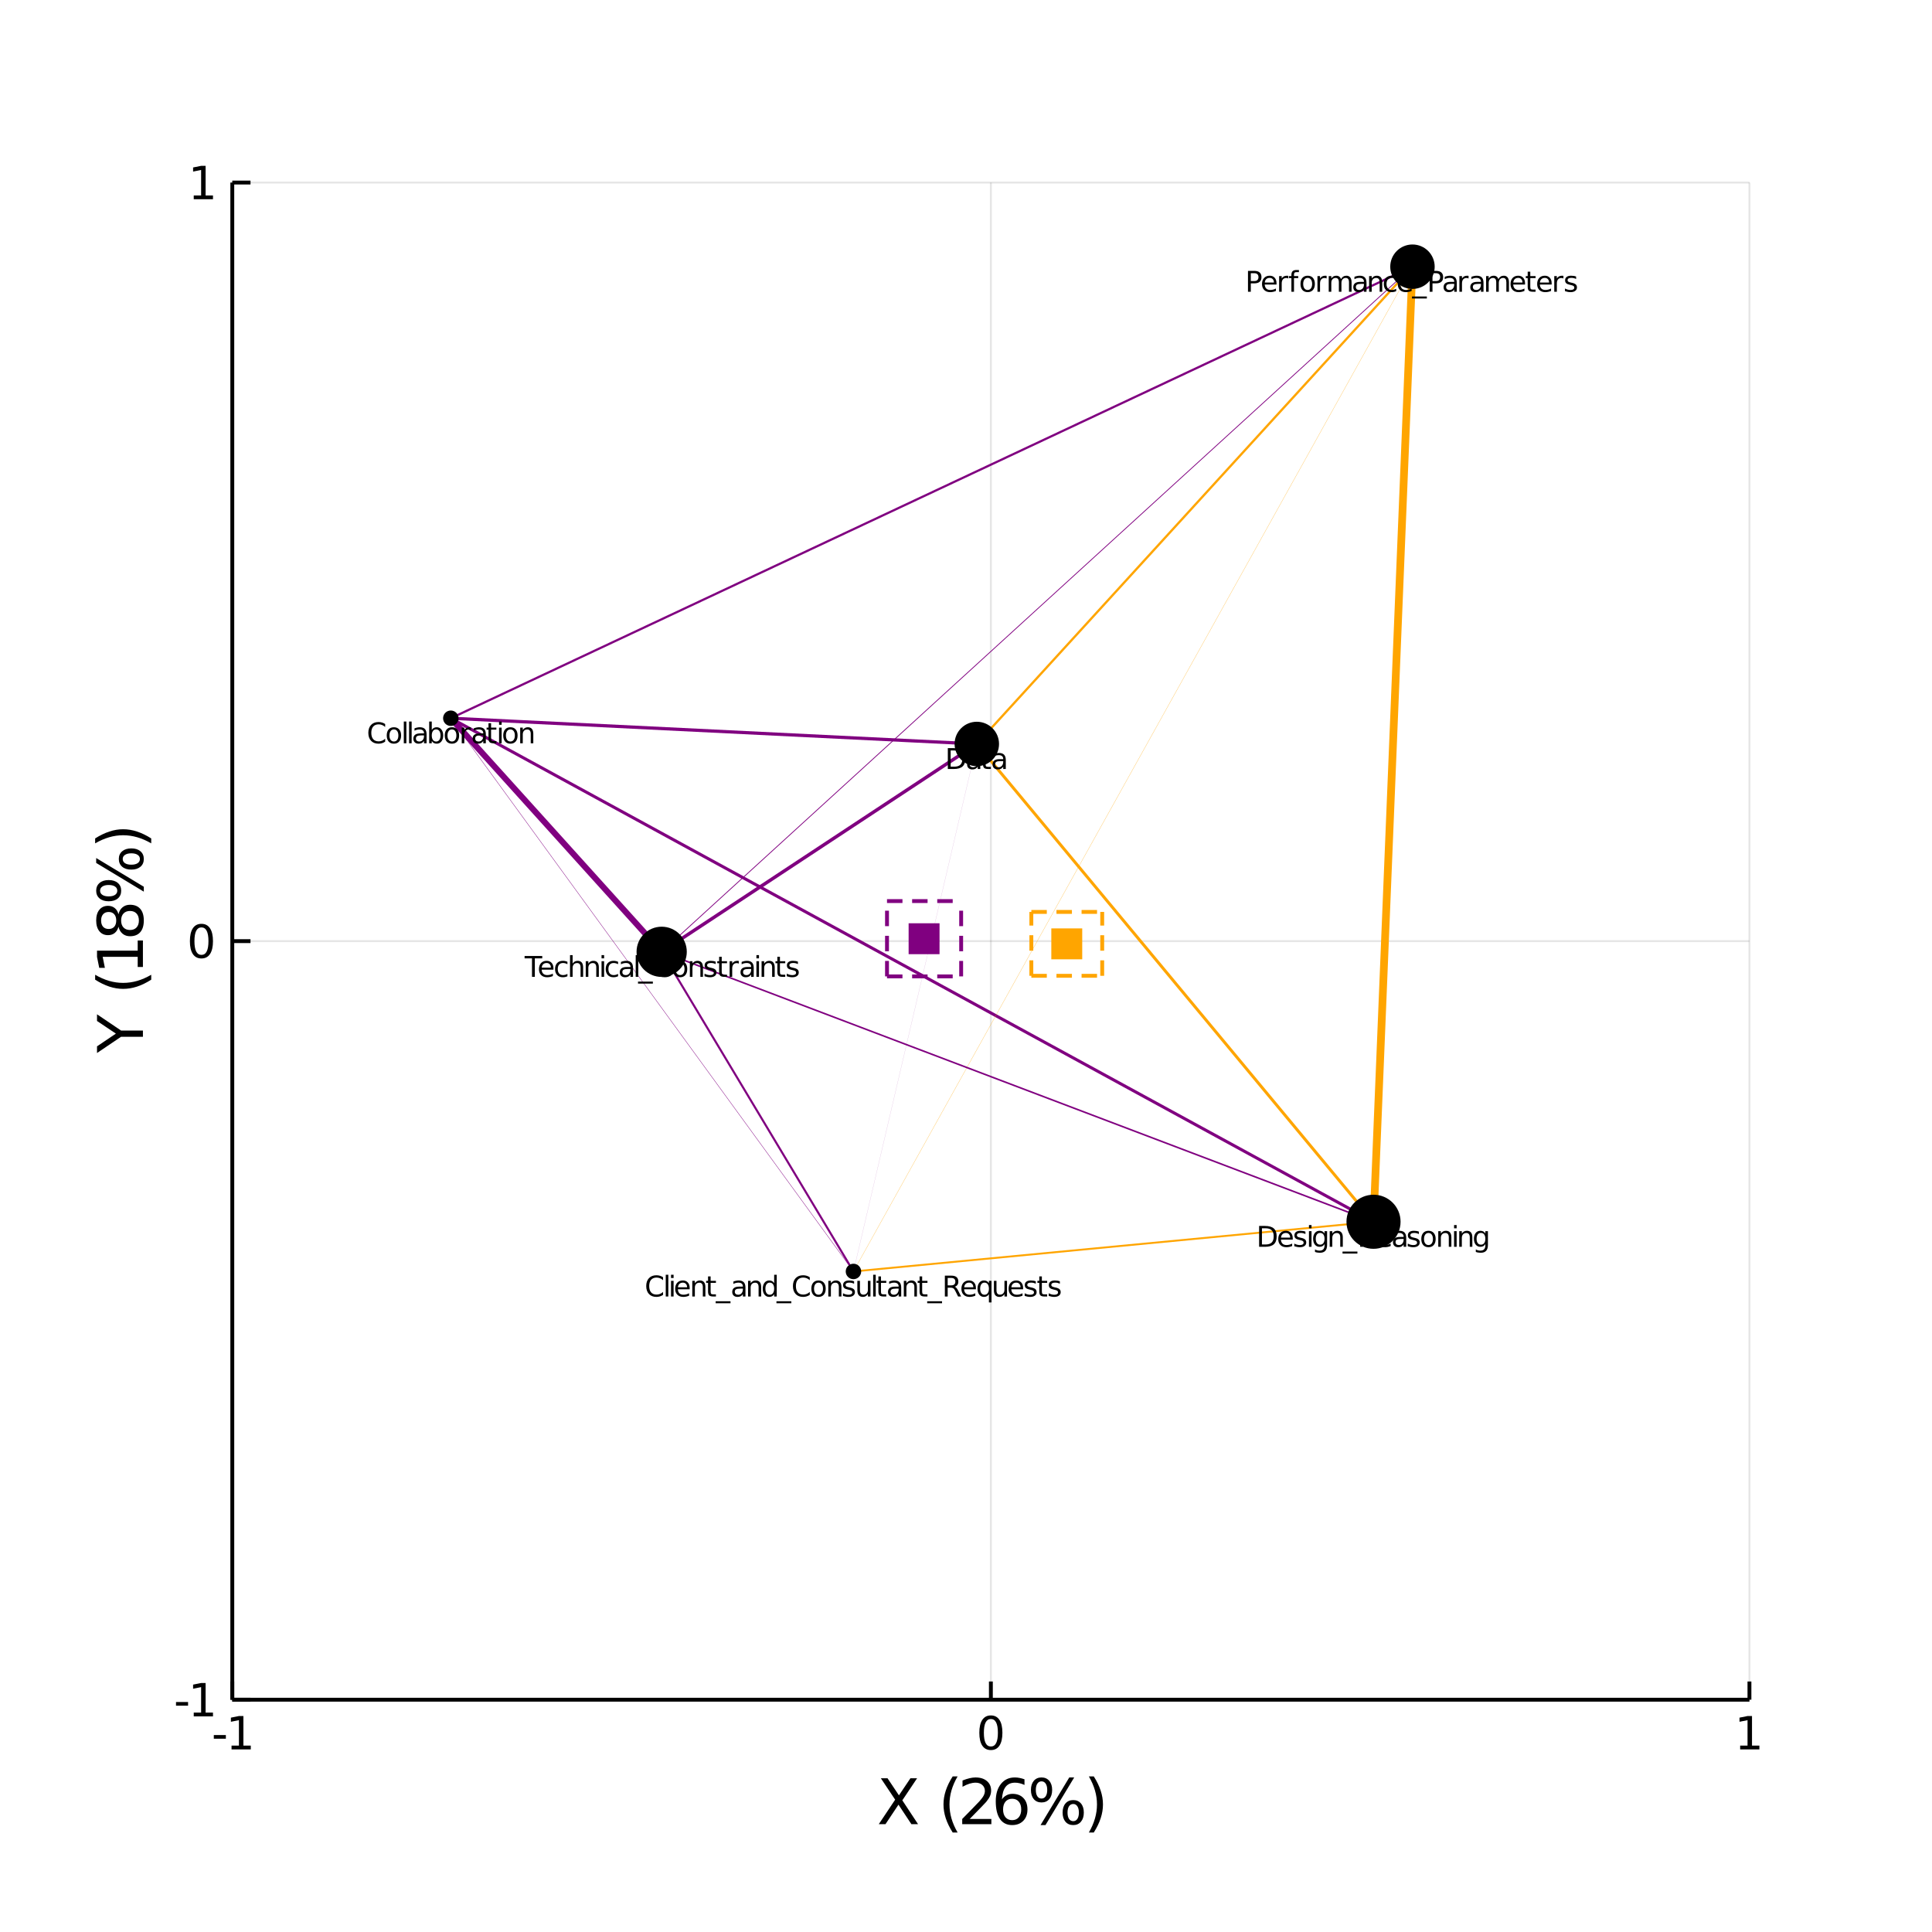 <?xml version="1.0" encoding="utf-8"?>
<svg xmlns="http://www.w3.org/2000/svg" xmlns:xlink="http://www.w3.org/1999/xlink" width="500" height="500" viewBox="0 0 2000 2000">
<rect x="0" y="0" width="2000" height="2000" fill="#808080" stroke="none"/>
<defs>
  <clipPath id="clip500">
    <rect x="0" y="0" width="2000" height="2000"/>
  </clipPath>
</defs>
<path clip-path="url(#clip500)" d="
M0 2000 L2000 2000 L2000 0 L0 0  Z
  " fill="#ffffff" fill-rule="evenodd" fill-opacity="1"/>
<defs>
  <clipPath id="clip501">
    <rect x="400" y="200" width="1401" height="1401"/>
  </clipPath>
</defs>
<path clip-path="url(#clip500)" d="
M240.472 1759.53 L1811.02 1759.53 L1811.02 188.976 L240.472 188.976  Z
  " fill="#ffffff" fill-rule="evenodd" fill-opacity="1"/>
<defs>
  <clipPath id="clip502">
    <rect x="240" y="188" width="1572" height="1572"/>
  </clipPath>
</defs>
<polyline clip-path="url(#clip502)" style="stroke:#000000; stroke-width:2; stroke-opacity:0.1; fill:none" points="
  240.472,1759.53 240.472,188.976 
  "/>
<polyline clip-path="url(#clip502)" style="stroke:#000000; stroke-width:2; stroke-opacity:0.1; fill:none" points="
  1025.75,1759.53 1025.75,188.976 
  "/>
<polyline clip-path="url(#clip502)" style="stroke:#000000; stroke-width:2; stroke-opacity:0.1; fill:none" points="
  1811.02,1759.53 1811.02,188.976 
  "/>
<polyline clip-path="url(#clip502)" style="stroke:#000000; stroke-width:2; stroke-opacity:0.1; fill:none" points="
  240.472,1759.53 1811.02,1759.53 
  "/>
<polyline clip-path="url(#clip502)" style="stroke:#000000; stroke-width:2; stroke-opacity:0.1; fill:none" points="
  240.472,974.252 1811.02,974.252 
  "/>
<polyline clip-path="url(#clip502)" style="stroke:#000000; stroke-width:2; stroke-opacity:0.1; fill:none" points="
  240.472,188.976 1811.02,188.976 
  "/>
<polyline clip-path="url(#clip500)" style="stroke:#000000; stroke-width:4; stroke-opacity:1; fill:none" points="
  240.472,1759.53 1811.02,1759.53 
  "/>
<polyline clip-path="url(#clip500)" style="stroke:#000000; stroke-width:4; stroke-opacity:1; fill:none" points="
  240.472,1759.53 240.472,188.976 
  "/>
<polyline clip-path="url(#clip500)" style="stroke:#000000; stroke-width:4; stroke-opacity:1; fill:none" points="
  240.472,1759.53 240.472,1740.68 
  "/>
<polyline clip-path="url(#clip500)" style="stroke:#000000; stroke-width:4; stroke-opacity:1; fill:none" points="
  1025.75,1759.53 1025.75,1740.68 
  "/>
<polyline clip-path="url(#clip500)" style="stroke:#000000; stroke-width:4; stroke-opacity:1; fill:none" points="
  1811.02,1759.53 1811.02,1740.68 
  "/>
<polyline clip-path="url(#clip500)" style="stroke:#000000; stroke-width:4; stroke-opacity:1; fill:none" points="
  240.472,1759.53 259.319,1759.53 
  "/>
<polyline clip-path="url(#clip500)" style="stroke:#000000; stroke-width:4; stroke-opacity:1; fill:none" points="
  240.472,974.252 259.319,974.252 
  "/>
<polyline clip-path="url(#clip500)" style="stroke:#000000; stroke-width:4; stroke-opacity:1; fill:none" points="
  240.472,188.976 259.319,188.976 
  "/>
<path clip-path="url(#clip500)" d="M 0 0 M221.341 1796.12 L233.817 1796.12 L233.817 1799.91 L221.341 1799.91 L221.341 1796.12 Z" fill="#000000" fill-rule="evenodd" fill-opacity="1" /><path clip-path="url(#clip500)" d="M 0 0 M239.697 1807.06 L247.336 1807.06 L247.336 1780.7 L239.026 1782.37 L239.026 1778.11 L247.29 1776.44 L251.965 1776.44 L251.965 1807.06 L259.604 1807.06 L259.604 1811 L239.697 1811 L239.697 1807.06 Z" fill="#000000" fill-rule="evenodd" fill-opacity="1" /><path clip-path="url(#clip500)" d="M 0 0 M1025.75 1779.52 Q1022.14 1779.52 1020.31 1783.08 Q1018.5 1786.62 1018.5 1793.75 Q1018.5 1800.86 1020.31 1804.43 Q1022.14 1807.97 1025.75 1807.97 Q1029.38 1807.97 1031.19 1804.43 Q1033.02 1800.86 1033.02 1793.75 Q1033.02 1786.62 1031.19 1783.08 Q1029.38 1779.52 1025.75 1779.52 M1025.75 1775.81 Q1031.56 1775.81 1034.61 1780.42 Q1037.69 1785 1037.69 1793.75 Q1037.69 1802.48 1034.61 1807.09 Q1031.56 1811.67 1025.75 1811.67 Q1019.94 1811.67 1016.86 1807.09 Q1013.8 1802.48 1013.8 1793.75 Q1013.8 1785 1016.86 1780.42 Q1019.94 1775.81 1025.75 1775.81 Z" fill="#000000" fill-rule="evenodd" fill-opacity="1" /><path clip-path="url(#clip500)" d="M 0 0 M1801.41 1807.06 L1809.04 1807.06 L1809.04 1780.7 L1800.73 1782.37 L1800.73 1778.11 L1809 1776.44 L1813.67 1776.44 L1813.67 1807.06 L1821.31 1807.06 L1821.31 1811 L1801.41 1811 L1801.41 1807.06 Z" fill="#000000" fill-rule="evenodd" fill-opacity="1" /><path clip-path="url(#clip500)" d="M 0 0 M182.209 1761.92 L194.686 1761.92 L194.686 1765.72 L182.209 1765.72 L182.209 1761.92 Z" fill="#000000" fill-rule="evenodd" fill-opacity="1" /><path clip-path="url(#clip500)" d="M 0 0 M200.565 1772.87 L208.204 1772.87 L208.204 1746.51 L199.894 1748.17 L199.894 1743.91 L208.158 1742.25 L212.834 1742.25 L212.834 1772.87 L220.472 1772.87 L220.472 1776.81 L200.565 1776.81 L200.565 1772.87 Z" fill="#000000" fill-rule="evenodd" fill-opacity="1" /><path clip-path="url(#clip500)" d="M 0 0 M208.528 960.051 Q204.917 960.051 203.088 963.615 Q201.283 967.157 201.283 974.287 Q201.283 981.393 203.088 984.958 Q204.917 988.5 208.528 988.5 Q212.162 988.5 213.968 984.958 Q215.797 981.393 215.797 974.287 Q215.797 967.157 213.968 963.615 Q212.162 960.051 208.528 960.051 M208.528 956.347 Q214.338 956.347 217.394 960.953 Q220.472 965.537 220.472 974.287 Q220.472 983.013 217.394 987.62 Q214.338 992.203 208.528 992.203 Q202.718 992.203 199.639 987.62 Q196.584 983.013 196.584 974.287 Q196.584 965.537 199.639 960.953 Q202.718 956.347 208.528 956.347 Z" fill="#000000" fill-rule="evenodd" fill-opacity="1" /><path clip-path="url(#clip500)" d="M 0 0 M200.565 202.321 L208.204 202.321 L208.204 175.956 L199.894 177.622 L199.894 173.363 L208.158 171.696 L212.834 171.696 L212.834 202.321 L220.472 202.321 L220.472 206.256 L200.565 206.256 L200.565 202.321 Z" fill="#000000" fill-rule="evenodd" fill-opacity="1" /><path clip-path="url(#clip500)" d="M 0 0 M911.866 1840.87 L918.772 1840.87 L930.581 1858.54 L942.453 1840.87 L949.36 1840.87 L934.082 1863.69 L950.378 1888.39 L943.471 1888.39 L930.103 1868.18 L916.64 1888.39 L909.701 1888.39 L926.666 1863.02 L911.866 1840.87 Z" fill="#000000" fill-rule="evenodd" fill-opacity="1" /><path clip-path="url(#clip500)" d="M 0 0 M991.31 1838.93 Q987.045 1846.25 984.976 1853.41 Q982.907 1860.57 982.907 1867.93 Q982.907 1875.28 984.976 1882.5 Q987.076 1889.7 991.31 1896.99 L986.217 1896.99 Q981.443 1889.51 979.056 1882.28 Q976.7 1875.06 976.7 1867.93 Q976.7 1860.83 979.056 1853.63 Q981.411 1846.44 986.217 1838.93 L991.31 1838.93 Z" fill="#000000" fill-rule="evenodd" fill-opacity="1" /><path clip-path="url(#clip500)" d="M 0 0 M1003.82 1882.98 L1026.26 1882.98 L1026.26 1888.39 L996.084 1888.39 L996.084 1882.98 Q999.744 1879.19 1006.05 1872.83 Q1012.38 1866.43 1014 1864.58 Q1017.09 1861.11 1018.3 1858.73 Q1019.54 1856.31 1019.54 1853.98 Q1019.54 1850.2 1016.87 1847.81 Q1014.23 1845.42 1009.96 1845.42 Q1006.94 1845.42 1003.56 1846.47 Q1000.22 1847.52 996.402 1849.66 L996.402 1843.16 Q1000.29 1841.6 1003.66 1840.81 Q1007.03 1840.01 1009.83 1840.01 Q1017.22 1840.01 1021.61 1843.7 Q1026 1847.4 1026 1853.57 Q1026 1856.5 1024.89 1859.14 Q1023.81 1861.75 1020.91 1865.32 Q1020.11 1866.24 1015.85 1870.66 Q1011.58 1875.06 1003.82 1882.98 Z" fill="#000000" fill-rule="evenodd" fill-opacity="1" /><path clip-path="url(#clip500)" d="M 0 0 M1047.77 1862.07 Q1043.44 1862.07 1040.9 1865.03 Q1038.38 1867.99 1038.38 1873.15 Q1038.38 1878.27 1040.9 1881.26 Q1043.44 1884.22 1047.77 1884.22 Q1052.1 1884.22 1054.62 1881.26 Q1057.16 1878.27 1057.16 1873.15 Q1057.16 1867.99 1054.62 1865.03 Q1052.1 1862.07 1047.77 1862.07 M1060.54 1841.92 L1060.54 1847.78 Q1058.12 1846.63 1055.64 1846.03 Q1053.18 1845.42 1050.77 1845.42 Q1044.4 1845.42 1041.03 1849.72 Q1037.68 1854.02 1037.21 1862.71 Q1039.08 1859.94 1041.92 1858.47 Q1044.75 1856.98 1048.16 1856.98 Q1055.32 1856.98 1059.45 1861.34 Q1063.62 1865.67 1063.62 1873.15 Q1063.62 1880.47 1059.3 1884.89 Q1054.97 1889.31 1047.77 1889.31 Q1039.53 1889.31 1035.17 1883.01 Q1030.81 1876.68 1030.81 1864.68 Q1030.81 1853.41 1036.16 1846.73 Q1041.5 1840.01 1050.51 1840.01 Q1052.93 1840.01 1055.38 1840.49 Q1057.86 1840.97 1060.54 1841.92 Z" fill="#000000" fill-rule="evenodd" fill-opacity="1" /><path clip-path="url(#clip500)" d="M 0 0 M1111.02 1867.48 Q1108.25 1867.48 1106.66 1869.84 Q1105.1 1872.19 1105.1 1876.39 Q1105.1 1880.53 1106.66 1882.92 Q1108.25 1885.27 1111.02 1885.27 Q1113.72 1885.27 1115.28 1882.92 Q1116.87 1880.53 1116.87 1876.39 Q1116.87 1872.22 1115.28 1869.87 Q1113.72 1867.48 1111.02 1867.48 M1111.02 1863.44 Q1116.05 1863.44 1119.01 1866.94 Q1121.97 1870.44 1121.97 1876.39 Q1121.97 1882.34 1118.97 1885.85 Q1116.01 1889.31 1111.02 1889.31 Q1105.92 1889.31 1102.96 1885.85 Q1100 1882.34 1100 1876.39 Q1100 1870.41 1102.96 1866.94 Q1105.96 1863.44 1111.02 1863.44 M1078.17 1844.05 Q1075.43 1844.05 1073.84 1846.44 Q1072.28 1848.8 1072.28 1852.93 Q1072.28 1857.14 1073.84 1859.49 Q1075.4 1861.85 1078.17 1861.85 Q1080.94 1861.85 1082.5 1859.49 Q1084.09 1857.14 1084.09 1852.93 Q1084.09 1848.83 1082.5 1846.44 Q1080.91 1844.05 1078.17 1844.05 M1106.91 1840.01 L1112 1840.01 L1082.28 1889.31 L1077.18 1889.31 L1106.91 1840.01 M1078.17 1840.01 Q1083.2 1840.01 1086.19 1843.51 Q1089.18 1846.98 1089.18 1852.93 Q1089.18 1858.95 1086.19 1862.42 Q1083.23 1865.89 1078.17 1865.89 Q1073.11 1865.89 1070.15 1862.42 Q1067.22 1858.92 1067.22 1852.93 Q1067.22 1847.01 1070.18 1843.51 Q1073.14 1840.01 1078.17 1840.01 Z" fill="#000000" fill-rule="evenodd" fill-opacity="1" /><path clip-path="url(#clip500)" d="M 0 0 M1127.19 1838.93 L1132.28 1838.93 Q1137.05 1846.44 1139.41 1853.63 Q1141.79 1860.83 1141.79 1867.93 Q1141.79 1875.06 1139.41 1882.28 Q1137.05 1889.51 1132.28 1896.99 L1127.19 1896.99 Q1131.42 1889.7 1133.49 1882.5 Q1135.59 1875.28 1135.59 1867.93 Q1135.59 1860.57 1133.49 1853.41 Q1131.42 1846.25 1127.19 1838.93 Z" fill="#000000" fill-rule="evenodd" fill-opacity="1" /><path clip-path="url(#clip500)" d="M 0 0 M100.433 1090.08 L100.433 1083.17 L119.975 1069.99 L100.433 1056.91 L100.433 1050 L125.323 1066.81 L147.953 1066.81 L147.953 1073.27 L125.323 1073.27 L100.433 1090.08 Z" fill="#000000" fill-rule="evenodd" fill-opacity="1" /><path clip-path="url(#clip500)" d="M 0 0 M98.491 1009.07 Q105.812 1013.34 112.973 1015.41 Q120.135 1017.48 127.487 1017.48 Q134.839 1017.48 142.064 1015.41 Q149.258 1013.31 156.546 1009.07 L156.546 1014.16 Q149.067 1018.94 141.842 1021.33 Q134.617 1023.68 127.487 1023.68 Q120.389 1023.68 113.196 1021.33 Q106.003 1018.97 98.491 1014.16 L98.491 1009.07 Z" fill="#000000" fill-rule="evenodd" fill-opacity="1" /><path clip-path="url(#clip500)" d="M 0 0 M142.542 1000.99 L142.542 990.485 L106.289 990.485 L108.581 1001.91 L102.724 1001.91 L100.433 990.548 L100.433 984.119 L142.542 984.119 L142.542 973.615 L147.953 973.615 L147.953 1000.99 L142.542 1000.99 Z" fill="#000000" fill-rule="evenodd" fill-opacity="1" /><path clip-path="url(#clip500)" d="M 0 0 M125.386 952.895 Q125.386 957.478 127.837 960.12 Q130.288 962.73 134.585 962.73 Q138.882 962.73 141.332 960.12 Q143.783 957.478 143.783 952.895 Q143.783 948.312 141.332 945.67 Q138.85 943.028 134.585 943.028 Q130.288 943.028 127.837 945.67 Q125.386 948.28 125.386 952.895 M122.649 959.324 Q121.631 963.462 118.798 965.786 Q115.965 968.077 111.891 968.077 Q106.194 968.077 102.884 964.035 Q99.573 959.961 99.573 952.895 Q99.573 945.797 102.884 941.755 Q106.194 937.713 111.891 937.713 Q115.965 937.713 118.798 940.036 Q121.631 942.328 122.649 946.434 Q123.731 941.787 126.882 939.209 Q130.033 936.599 134.585 936.599 Q141.492 936.599 145.184 940.832 Q148.876 945.033 148.876 952.895 Q148.876 960.757 145.184 964.99 Q141.492 969.191 134.585 969.191 Q130.033 969.191 126.882 966.581 Q123.731 963.971 122.649 959.324 M112.496 961.68 Q116.188 961.68 118.257 959.388 Q120.326 957.065 120.326 952.895 Q120.326 948.757 118.257 946.434 Q116.188 944.079 112.496 944.079 Q108.804 944.079 106.735 946.434 Q104.666 948.757 104.666 952.895 Q104.666 957.065 106.735 959.388 Q108.804 961.68 112.496 961.68 Z" fill="#000000" fill-rule="evenodd" fill-opacity="1" /><path clip-path="url(#clip500)" d="M 0 0 M127.041 889.206 Q127.041 891.975 129.397 893.567 Q131.752 895.126 135.953 895.126 Q140.091 895.126 142.478 893.567 Q144.834 891.975 144.834 889.206 Q144.834 886.501 142.478 884.941 Q140.091 883.35 135.953 883.35 Q131.784 883.35 129.429 884.941 Q127.041 886.501 127.041 889.206 M122.999 889.206 Q122.999 884.177 126.5 881.217 Q130.001 878.257 135.953 878.257 Q141.905 878.257 145.406 881.249 Q148.876 884.209 148.876 889.206 Q148.876 894.299 145.406 897.259 Q141.905 900.219 135.953 900.219 Q129.97 900.219 126.5 897.259 Q122.999 894.267 122.999 889.206 M103.616 922.053 Q103.616 924.79 106.003 926.382 Q108.358 927.941 112.496 927.941 Q116.697 927.941 119.052 926.382 Q121.408 924.822 121.408 922.053 Q121.408 919.284 119.052 917.724 Q116.697 916.133 112.496 916.133 Q108.39 916.133 106.003 917.724 Q103.616 919.316 103.616 922.053 M99.573 893.312 L99.573 888.219 L148.876 917.947 L148.876 923.04 L99.573 893.312 M99.573 922.053 Q99.573 917.024 103.075 914.032 Q106.544 911.041 112.496 911.041 Q118.511 911.041 121.981 914.032 Q125.45 916.992 125.45 922.053 Q125.45 927.114 121.981 930.074 Q118.48 933.002 112.496 933.002 Q106.576 933.002 103.075 930.042 Q99.573 927.082 99.573 922.053 Z" fill="#000000" fill-rule="evenodd" fill-opacity="1" /><path clip-path="url(#clip500)" d="M 0 0 M98.491 873.037 L98.491 867.945 Q106.003 863.17 113.196 860.815 Q120.389 858.428 127.487 858.428 Q134.617 858.428 141.842 860.815 Q149.067 863.17 156.546 867.945 L156.546 873.037 Q149.258 868.804 142.064 866.735 Q134.839 864.635 127.487 864.635 Q120.135 864.635 112.973 866.735 Q105.812 868.804 98.491 873.037 Z" fill="#000000" fill-rule="evenodd" fill-opacity="1" /><polyline clip-path="url(#clip502)" style="stroke:#800080; stroke-width:0.81; stroke-opacity:1; fill:none" points="
  684.962,985.314 1462.18,276.092 
  "/>
<polyline clip-path="url(#clip502)" style="stroke:#800080; stroke-width:0.064; stroke-opacity:1; fill:none" points="
  883.491,1316.21 1011.19,770.156 
  "/>
<polyline clip-path="url(#clip502)" style="stroke:#800080; stroke-width:0.378; stroke-opacity:1; fill:none" points="
  466.682,743.517 883.491,1316.21 
  "/>
<polyline clip-path="url(#clip502)" style="stroke:#800080; stroke-width:3.133; stroke-opacity:1; fill:none" points="
  466.682,743.517 1421.86,1264.77 
  "/>
<polyline clip-path="url(#clip502)" style="stroke:#ffa500; stroke-width:2.35; stroke-opacity:1; fill:none" points="
  1011.19,770.156 1462.18,276.092 
  "/>
<polyline clip-path="url(#clip502)" style="stroke:#800080; stroke-width:3.342; stroke-opacity:1; fill:none" points="
  466.682,743.517 1011.19,770.156 
  "/>
<polyline clip-path="url(#clip502)" style="stroke:#ffa500; stroke-width:3.041; stroke-opacity:1; fill:none" points="
  1011.19,770.156 1421.86,1264.77 
  "/>
<polyline clip-path="url(#clip502)" style="stroke:#ffa500; stroke-width:1.958; stroke-opacity:1; fill:none" points="
  883.491,1316.21 1421.86,1264.77 
  "/>
<polyline clip-path="url(#clip502)" style="stroke:#800080; stroke-width:6.227; stroke-opacity:1; fill:none" points="
  466.682,743.517 684.962,985.314 
  "/>
<polyline clip-path="url(#clip502)" style="stroke:#ffa500; stroke-width:0.218; stroke-opacity:1; fill:none" points="
  883.491,1316.21 1462.18,276.092 
  "/>
<polyline clip-path="url(#clip502)" style="stroke:#ffa500; stroke-width:8; stroke-opacity:1; fill:none" points="
  1421.86,1264.77 1462.18,276.092 
  "/>
<polyline clip-path="url(#clip502)" style="stroke:#800080; stroke-width:3.524; stroke-opacity:1; fill:none" points="
  684.962,985.314 1011.19,770.156 
  "/>
<polyline clip-path="url(#clip502)" style="stroke:#800080; stroke-width:2.137; stroke-opacity:1; fill:none" points="
  684.962,985.314 883.491,1316.21 
  "/>
<polyline clip-path="url(#clip502)" style="stroke:#800080; stroke-width:2.276; stroke-opacity:1; fill:none" points="
  466.682,743.517 1462.18,276.092 
  "/>
<polyline clip-path="url(#clip502)" style="stroke:#800080; stroke-width:1.658; stroke-opacity:1; fill:none" points="
  684.962,985.314 1421.86,1264.77 
  "/>
<circle clip-path="url(#clip502)" cx="1011.19" cy="770.156" r="23" fill="#000000" fill-rule="evenodd" fill-opacity="1" stroke="none"/>
<circle clip-path="url(#clip502)" cx="684.962" cy="985.314" r="26" fill="#000000" fill-rule="evenodd" fill-opacity="1" stroke="none"/>
<circle clip-path="url(#clip502)" cx="1462.18" cy="276.092" r="23" fill="#000000" fill-rule="evenodd" fill-opacity="1" stroke="none"/>
<circle clip-path="url(#clip502)" cx="883.491" cy="1316.21" r="8" fill="#000000" fill-rule="evenodd" fill-opacity="1" stroke="none"/>
<circle clip-path="url(#clip502)" cx="1421.86" cy="1264.77" r="28" fill="#000000" fill-rule="evenodd" fill-opacity="1" stroke="none"/>
<circle clip-path="url(#clip502)" cx="466.682" cy="743.517" r="8" fill="#000000" fill-rule="evenodd" fill-opacity="1" stroke="none"/>
<path clip-path="url(#clip500)" d="M 0 0 M984.112 776.878 L984.112 793.675 L987.642 793.675 Q992.113 793.675 994.182 791.649 Q996.265 789.624 996.265 785.254 Q996.265 780.914 994.182 778.903 Q992.113 776.878 987.642 776.878 L984.112 776.878 M981.19 774.476 L987.194 774.476 Q993.473 774.476 996.41 777.095 Q999.346 779.699 999.346 785.254 Q999.346 790.839 996.395 793.458 Q993.444 796.076 987.194 796.076 L981.19 796.076 L981.19 774.476 Z" fill="#000000" fill-rule="evenodd" fill-opacity="1" /><path clip-path="url(#clip500)" d="M 0 0 M1009.5 787.931 Q1006.28 787.931 1005.03 788.669 Q1003.79 789.407 1003.79 791.186 Q1003.79 792.604 1004.71 793.443 Q1005.65 794.268 1007.26 794.268 Q1009.47 794.268 1010.8 792.705 Q1012.15 791.128 1012.15 788.524 L1012.15 787.931 L1009.5 787.931 M1014.81 786.831 L1014.81 796.076 L1012.15 796.076 L1012.15 793.617 Q1011.24 795.092 1009.88 795.801 Q1008.52 796.496 1006.55 796.496 Q1004.06 796.496 1002.59 795.107 Q1001.13 793.703 1001.13 791.36 Q1001.13 788.625 1002.95 787.236 Q1004.79 785.848 1008.42 785.848 L1012.15 785.848 L1012.15 785.587 Q1012.15 783.75 1010.93 782.752 Q1009.73 781.739 1007.55 781.739 Q1006.16 781.739 1004.84 782.072 Q1003.53 782.404 1002.31 783.07 L1002.31 780.61 Q1003.77 780.046 1005.15 779.771 Q1006.52 779.482 1007.82 779.482 Q1011.34 779.482 1013.08 781.305 Q1014.81 783.128 1014.81 786.831 Z" fill="#000000" fill-rule="evenodd" fill-opacity="1" /><path clip-path="url(#clip500)" d="M 0 0 M1020.24 775.272 L1020.24 779.873 L1025.72 779.873 L1025.72 781.941 L1020.24 781.941 L1020.24 790.738 Q1020.24 792.72 1020.77 793.284 Q1021.32 793.848 1022.99 793.848 L1025.72 793.848 L1025.72 796.076 L1022.99 796.076 Q1019.9 796.076 1018.73 794.933 Q1017.56 793.776 1017.56 790.738 L1017.56 781.941 L1015.61 781.941 L1015.61 779.873 L1017.56 779.873 L1017.56 775.272 L1020.24 775.272 Z" fill="#000000" fill-rule="evenodd" fill-opacity="1" /><path clip-path="url(#clip500)" d="M 0 0 M1035.88 787.931 Q1032.65 787.931 1031.41 788.669 Q1030.16 789.407 1030.16 791.186 Q1030.16 792.604 1031.09 793.443 Q1032.03 794.268 1033.63 794.268 Q1035.85 794.268 1037.18 792.705 Q1038.52 791.128 1038.52 788.524 L1038.52 787.931 L1035.88 787.931 M1041.19 786.831 L1041.19 796.076 L1038.52 796.076 L1038.52 793.617 Q1037.61 795.092 1036.25 795.801 Q1034.89 796.496 1032.93 796.496 Q1030.44 796.496 1028.96 795.107 Q1027.5 793.703 1027.5 791.36 Q1027.5 788.625 1029.32 787.236 Q1031.16 785.848 1034.79 785.848 L1038.52 785.848 L1038.52 785.587 Q1038.52 783.75 1037.31 782.752 Q1036.11 781.739 1033.92 781.739 Q1032.53 781.739 1031.22 782.072 Q1029.9 782.404 1028.69 783.07 L1028.69 780.61 Q1030.15 780.046 1031.52 779.771 Q1032.9 779.482 1034.2 779.482 Q1037.71 779.482 1039.45 781.305 Q1041.19 783.128 1041.19 786.831 Z" fill="#000000" fill-rule="evenodd" fill-opacity="1" /><path clip-path="url(#clip500)" d="M 0 0 M543.057 989.634 L561.33 989.634 L561.33 992.094 L553.662 992.094 L553.662 1011.23 L550.725 1011.23 L550.725 992.094 L543.057 992.094 L543.057 989.634 Z" fill="#000000" fill-rule="evenodd" fill-opacity="1" /><path clip-path="url(#clip500)" d="M 0 0 M572.947 1002.47 L572.947 1003.77 L560.708 1003.77 Q560.881 1006.52 562.357 1007.96 Q563.847 1009.4 566.495 1009.4 Q568.028 1009.4 569.461 1009.02 Q570.907 1008.64 572.325 1007.89 L572.325 1010.41 Q570.893 1011.02 569.388 1011.34 Q567.884 1011.65 566.336 1011.65 Q562.458 1011.65 560.187 1009.4 Q557.93 1007.14 557.93 1003.29 Q557.93 999.313 560.071 996.984 Q562.227 994.64 565.873 994.64 Q569.142 994.64 571.038 996.752 Q572.947 998.85 572.947 1002.47 M570.285 1001.69 Q570.256 999.501 569.056 998.199 Q567.869 996.897 565.902 996.897 Q563.674 996.897 562.328 998.156 Q560.997 999.414 560.795 1001.7 L570.285 1001.69 Z" fill="#000000" fill-rule="evenodd" fill-opacity="1" /><path clip-path="url(#clip500)" d="M 0 0 M587.4 995.653 L587.4 998.141 Q586.272 997.519 585.129 997.215 Q584.001 996.897 582.843 996.897 Q580.253 996.897 578.821 998.546 Q577.389 1000.18 577.389 1003.15 Q577.389 1006.11 578.821 1007.76 Q580.253 1009.4 582.843 1009.4 Q584.001 1009.4 585.129 1009.09 Q586.272 1008.77 587.4 1008.15 L587.4 1010.61 Q586.286 1011.13 585.086 1011.39 Q583.899 1011.65 582.554 1011.65 Q578.893 1011.65 576.738 1009.35 Q574.582 1007.05 574.582 1003.15 Q574.582 999.183 576.752 996.911 Q578.937 994.64 582.727 994.64 Q583.957 994.64 585.129 994.9 Q586.301 995.146 587.4 995.653 Z" fill="#000000" fill-rule="evenodd" fill-opacity="1" /><path clip-path="url(#clip500)" d="M 0 0 M603.662 1001.45 L603.662 1011.23 L601 1011.23 L601 1001.54 Q601 999.241 600.103 998.098 Q599.206 996.955 597.412 996.955 Q595.256 996.955 594.012 998.329 Q592.768 999.704 592.768 1002.08 L592.768 1011.23 L590.091 1011.23 L590.091 988.723 L592.768 988.723 L592.768 997.548 Q593.723 996.087 595.01 995.363 Q596.312 994.64 598.005 994.64 Q600.797 994.64 602.23 996.376 Q603.662 998.098 603.662 1001.45 Z" fill="#000000" fill-rule="evenodd" fill-opacity="1" /><path clip-path="url(#clip500)" d="M 0 0 M619.923 1001.45 L619.923 1011.23 L617.261 1011.23 L617.261 1001.54 Q617.261 999.241 616.364 998.098 Q615.467 996.955 613.673 996.955 Q611.518 996.955 610.274 998.329 Q609.029 999.704 609.029 1002.08 L609.029 1011.23 L606.353 1011.23 L606.353 995.031 L609.029 995.031 L609.029 997.548 Q609.984 996.087 611.272 995.363 Q612.574 994.64 614.267 994.64 Q617.059 994.64 618.491 996.376 Q619.923 998.098 619.923 1001.45 Z" fill="#000000" fill-rule="evenodd" fill-opacity="1" /><path clip-path="url(#clip500)" d="M 0 0 M622.716 995.031 L625.378 995.031 L625.378 1011.23 L622.716 1011.23 L622.716 995.031 M622.716 988.723 L625.378 988.723 L625.378 992.094 L622.716 992.094 L622.716 988.723 Z" fill="#000000" fill-rule="evenodd" fill-opacity="1" /><path clip-path="url(#clip500)" d="M 0 0 M639.831 995.653 L639.831 998.141 Q638.702 997.519 637.559 997.215 Q636.431 996.897 635.273 996.897 Q632.684 996.897 631.251 998.546 Q629.819 1000.18 629.819 1003.15 Q629.819 1006.11 631.251 1007.76 Q632.684 1009.4 635.273 1009.4 Q636.431 1009.4 637.559 1009.09 Q638.702 1008.77 639.831 1008.15 L639.831 1010.61 Q638.717 1011.13 637.516 1011.39 Q636.33 1011.65 634.984 1011.65 Q631.324 1011.65 629.168 1009.35 Q627.012 1007.05 627.012 1003.15 Q627.012 999.183 629.183 996.911 Q631.367 994.64 635.158 994.64 Q636.387 994.64 637.559 994.9 Q638.731 995.146 639.831 995.653 Z" fill="#000000" fill-rule="evenodd" fill-opacity="1" /><path clip-path="url(#clip500)" d="M 0 0 M649.987 1003.09 Q646.761 1003.09 645.516 1003.83 Q644.272 1004.56 644.272 1006.34 Q644.272 1007.76 645.198 1008.6 Q646.138 1009.43 647.744 1009.43 Q649.958 1009.43 651.289 1007.86 Q652.634 1006.29 652.634 1003.68 L652.634 1003.09 L649.987 1003.09 M655.296 1001.99 L655.296 1011.23 L652.634 1011.23 L652.634 1008.77 Q651.723 1010.25 650.363 1010.96 Q649.003 1011.65 647.035 1011.65 Q644.547 1011.65 643.071 1010.26 Q641.61 1008.86 641.61 1006.52 Q641.61 1003.78 643.433 1002.39 Q645.27 1001.01 648.902 1001.01 L652.634 1001.01 L652.634 1000.75 Q652.634 998.908 651.419 997.91 Q650.218 996.897 648.034 996.897 Q646.645 996.897 645.328 997.23 Q644.012 997.562 642.796 998.228 L642.796 995.769 Q644.258 995.204 645.632 994.929 Q647.007 994.64 648.309 994.64 Q651.824 994.64 653.56 996.463 Q655.296 998.286 655.296 1001.99 Z" fill="#000000" fill-rule="evenodd" fill-opacity="1" /><path clip-path="url(#clip500)" d="M 0 0 M658.089 988.723 L660.751 988.723 L660.751 1011.23 L658.089 1011.23 L658.089 988.723 Z" fill="#000000" fill-rule="evenodd" fill-opacity="1" /><path clip-path="url(#clip500)" d="M 0 0 M675.855 1016.15 L675.855 1018.22 L660.461 1018.22 L660.461 1016.15 L675.855 1016.15 Z" fill="#000000" fill-rule="evenodd" fill-opacity="1" /><path clip-path="url(#clip500)" d="M 0 0 M694.937 991.298 L694.937 994.38 Q693.462 993.005 691.783 992.325 Q690.12 991.645 688.239 991.645 Q684.535 991.645 682.568 993.917 Q680.6 996.174 680.6 1000.46 Q680.6 1004.72 682.568 1007 Q684.535 1009.25 688.239 1009.25 Q690.12 1009.25 691.783 1008.57 Q693.462 1007.89 694.937 1006.52 L694.937 1009.57 Q693.404 1010.61 691.682 1011.13 Q689.975 1011.65 688.065 1011.65 Q683.161 1011.65 680.34 1008.66 Q677.519 1005.65 677.519 1000.46 Q677.519 995.248 680.34 992.253 Q683.161 989.244 688.065 989.244 Q690.004 989.244 691.711 989.765 Q693.433 990.271 694.937 991.298 Z" fill="#000000" fill-rule="evenodd" fill-opacity="1" /><path clip-path="url(#clip500)" d="M 0 0 M704.009 996.897 Q701.867 996.897 700.623 998.575 Q699.379 1000.24 699.379 1003.15 Q699.379 1006.05 700.609 1007.73 Q701.853 1009.4 704.009 1009.4 Q706.135 1009.4 707.379 1007.72 Q708.624 1006.04 708.624 1003.15 Q708.624 1000.27 707.379 998.59 Q706.135 996.897 704.009 996.897 M704.009 994.64 Q707.481 994.64 709.463 996.897 Q711.445 999.154 711.445 1003.15 Q711.445 1007.13 709.463 1009.4 Q707.481 1011.65 704.009 1011.65 Q700.522 1011.65 698.54 1009.4 Q696.572 1007.13 696.572 1003.15 Q696.572 999.154 698.54 996.897 Q700.522 994.64 704.009 994.64 Z" fill="#000000" fill-rule="evenodd" fill-opacity="1" /><path clip-path="url(#clip500)" d="M 0 0 M727.706 1001.45 L727.706 1011.23 L725.044 1011.23 L725.044 1001.54 Q725.044 999.241 724.147 998.098 Q723.25 996.955 721.456 996.955 Q719.301 996.955 718.056 998.329 Q716.812 999.704 716.812 1002.08 L716.812 1011.23 L714.136 1011.23 L714.136 995.031 L716.812 995.031 L716.812 997.548 Q717.767 996.087 719.055 995.363 Q720.357 994.64 722.05 994.64 Q724.842 994.64 726.274 996.376 Q727.706 998.098 727.706 1001.45 Z" fill="#000000" fill-rule="evenodd" fill-opacity="1" /><path clip-path="url(#clip500)" d="M 0 0 M740.828 995.508 L740.828 998.025 Q739.7 997.447 738.485 997.157 Q737.269 996.868 735.967 996.868 Q733.985 996.868 732.987 997.476 Q732.003 998.083 732.003 999.299 Q732.003 1000.22 732.712 1000.76 Q733.421 1001.28 735.562 1001.76 L736.474 1001.96 Q739.309 1002.57 740.496 1003.68 Q741.696 1004.78 741.696 1006.76 Q741.696 1009.02 739.902 1010.34 Q738.123 1011.65 734.998 1011.65 Q733.696 1011.65 732.278 1011.39 Q730.875 1011.15 729.312 1010.64 L729.312 1007.89 Q730.788 1008.66 732.22 1009.05 Q733.652 1009.43 735.056 1009.43 Q736.937 1009.43 737.949 1008.79 Q738.962 1008.14 738.962 1006.97 Q738.962 1005.88 738.224 1005.3 Q737.501 1004.72 735.027 1004.19 L734.101 1003.97 Q731.627 1003.45 730.527 1002.38 Q729.428 1001.3 729.428 999.414 Q729.428 997.128 731.048 995.884 Q732.669 994.64 735.649 994.64 Q737.125 994.64 738.427 994.857 Q739.729 995.074 740.828 995.508 Z" fill="#000000" fill-rule="evenodd" fill-opacity="1" /><path clip-path="url(#clip500)" d="M 0 0 M747.122 990.43 L747.122 995.031 L752.605 995.031 L752.605 997.1 L747.122 997.1 L747.122 1005.9 Q747.122 1007.88 747.657 1008.44 Q748.207 1009.01 749.871 1009.01 L752.605 1009.01 L752.605 1011.23 L749.871 1011.23 Q746.789 1011.23 745.617 1010.09 Q744.445 1008.93 744.445 1005.9 L744.445 997.1 L742.492 997.1 L742.492 995.031 L744.445 995.031 L744.445 990.43 L747.122 990.43 Z" fill="#000000" fill-rule="evenodd" fill-opacity="1" /><path clip-path="url(#clip500)" d="M 0 0 M764.787 997.519 Q764.338 997.259 763.803 997.143 Q763.282 997.013 762.645 997.013 Q760.388 997.013 759.173 998.488 Q757.972 999.95 757.972 1002.7 L757.972 1011.23 L755.296 1011.23 L755.296 995.031 L757.972 995.031 L757.972 997.548 Q758.811 996.072 760.157 995.363 Q761.502 994.64 763.427 994.64 Q763.702 994.64 764.034 994.683 Q764.367 994.712 764.772 994.785 L764.787 997.519 Z" fill="#000000" fill-rule="evenodd" fill-opacity="1" /><path clip-path="url(#clip500)" d="M 0 0 M774.943 1003.09 Q771.717 1003.09 770.472 1003.83 Q769.228 1004.56 769.228 1006.34 Q769.228 1007.76 770.154 1008.6 Q771.094 1009.43 772.7 1009.43 Q774.914 1009.43 776.245 1007.86 Q777.59 1006.29 777.59 1003.68 L777.59 1003.09 L774.943 1003.09 M780.252 1001.99 L780.252 1011.23 L777.59 1011.23 L777.59 1008.77 Q776.679 1010.25 775.319 1010.96 Q773.959 1011.65 771.991 1011.65 Q769.503 1011.65 768.027 1010.26 Q766.566 1008.86 766.566 1006.52 Q766.566 1003.78 768.389 1002.39 Q770.226 1001.01 773.858 1001.01 L777.59 1001.01 L777.59 1000.75 Q777.59 998.908 776.375 997.91 Q775.174 996.897 772.99 996.897 Q771.601 996.897 770.284 997.23 Q768.968 997.562 767.752 998.228 L767.752 995.769 Q769.214 995.204 770.588 994.929 Q771.962 994.64 773.265 994.64 Q776.78 994.64 778.516 996.463 Q780.252 998.286 780.252 1001.99 Z" fill="#000000" fill-rule="evenodd" fill-opacity="1" /><path clip-path="url(#clip500)" d="M 0 0 M783.045 995.031 L785.707 995.031 L785.707 1011.23 L783.045 1011.23 L783.045 995.031 M783.045 988.723 L785.707 988.723 L785.707 992.094 L783.045 992.094 L783.045 988.723 Z" fill="#000000" fill-rule="evenodd" fill-opacity="1" /><path clip-path="url(#clip500)" d="M 0 0 M801.968 1001.45 L801.968 1011.23 L799.306 1011.23 L799.306 1001.54 Q799.306 999.241 798.409 998.098 Q797.512 996.955 795.718 996.955 Q793.562 996.955 792.318 998.329 Q791.074 999.704 791.074 1002.08 L791.074 1011.23 L788.398 1011.23 L788.398 995.031 L791.074 995.031 L791.074 997.548 Q792.029 996.087 793.317 995.363 Q794.619 994.64 796.311 994.64 Q799.104 994.64 800.536 996.376 Q801.968 998.098 801.968 1001.45 Z" fill="#000000" fill-rule="evenodd" fill-opacity="1" /><path clip-path="url(#clip500)" d="M 0 0 M807.393 990.43 L807.393 995.031 L812.877 995.031 L812.877 997.1 L807.393 997.1 L807.393 1005.9 Q807.393 1007.88 807.929 1008.44 Q808.478 1009.01 810.142 1009.01 L812.877 1009.01 L812.877 1011.23 L810.142 1011.23 Q807.061 1011.23 805.889 1010.09 Q804.717 1008.93 804.717 1005.9 L804.717 997.1 L802.764 997.1 L802.764 995.031 L804.717 995.031 L804.717 990.43 L807.393 990.43 Z" fill="#000000" fill-rule="evenodd" fill-opacity="1" /><path clip-path="url(#clip500)" d="M 0 0 M825.999 995.508 L825.999 998.025 Q824.87 997.447 823.655 997.157 Q822.44 996.868 821.138 996.868 Q819.155 996.868 818.157 997.476 Q817.173 998.083 817.173 999.299 Q817.173 1000.22 817.882 1000.76 Q818.591 1001.28 820.732 1001.76 L821.644 1001.96 Q824.48 1002.57 825.666 1003.68 Q826.867 1004.78 826.867 1006.76 Q826.867 1009.02 825.073 1010.34 Q823.293 1011.65 820.168 1011.65 Q818.866 1011.65 817.448 1011.39 Q816.045 1011.15 814.482 1010.64 L814.482 1007.89 Q815.958 1008.66 817.39 1009.05 Q818.823 1009.43 820.226 1009.43 Q822.107 1009.43 823.12 1008.79 Q824.132 1008.14 824.132 1006.97 Q824.132 1005.88 823.394 1005.3 Q822.671 1004.72 820.197 1004.19 L819.271 1003.97 Q816.797 1003.45 815.698 1002.38 Q814.598 1001.3 814.598 999.414 Q814.598 997.128 816.219 995.884 Q817.839 994.64 820.819 994.64 Q822.295 994.64 823.597 994.857 Q824.899 995.074 825.999 995.508 Z" fill="#000000" fill-rule="evenodd" fill-opacity="1" /><path clip-path="url(#clip500)" d="M 0 0 M1294.83 282.814 L1294.83 290.93 L1298.51 290.93 Q1300.55 290.93 1301.66 289.874 Q1302.77 288.818 1302.77 286.865 Q1302.77 284.926 1301.66 283.87 Q1300.55 282.814 1298.51 282.814 L1294.83 282.814 M1291.91 280.412 L1298.51 280.412 Q1302.14 280.412 1303.99 282.062 Q1305.86 283.696 1305.86 286.865 Q1305.86 290.062 1303.99 291.697 Q1302.14 293.332 1298.51 293.332 L1294.83 293.332 L1294.83 302.012 L1291.91 302.012 L1291.91 280.412 Z" fill="#000000" fill-rule="evenodd" fill-opacity="1" /><path clip-path="url(#clip500)" d="M 0 0 M1321.45 293.245 L1321.45 294.547 L1309.21 294.547 Q1309.39 297.296 1310.86 298.743 Q1312.35 300.175 1315 300.175 Q1316.53 300.175 1317.97 299.799 Q1319.41 299.423 1320.83 298.67 L1320.83 301.188 Q1319.4 301.795 1317.89 302.114 Q1316.39 302.432 1314.84 302.432 Q1310.96 302.432 1308.69 300.175 Q1306.43 297.918 1306.43 294.07 Q1306.43 290.091 1308.58 287.762 Q1310.73 285.418 1314.38 285.418 Q1317.65 285.418 1319.54 287.53 Q1321.45 289.628 1321.45 293.245 M1318.79 292.464 Q1318.76 290.279 1317.56 288.977 Q1316.37 287.675 1314.41 287.675 Q1312.18 287.675 1310.83 288.934 Q1309.5 290.192 1309.3 292.478 L1318.79 292.464 Z" fill="#000000" fill-rule="evenodd" fill-opacity="1" /><path clip-path="url(#clip500)" d="M 0 0 M1333.63 288.297 Q1333.19 288.037 1332.65 287.921 Q1332.13 287.791 1331.49 287.791 Q1329.24 287.791 1328.02 289.266 Q1326.82 290.728 1326.82 293.476 L1326.82 302.012 L1324.14 302.012 L1324.14 285.809 L1326.82 285.809 L1326.82 288.326 Q1327.66 286.85 1329 286.141 Q1330.35 285.418 1332.27 285.418 Q1332.55 285.418 1332.88 285.461 Q1333.21 285.49 1333.62 285.563 L1333.63 288.297 Z" fill="#000000" fill-rule="evenodd" fill-opacity="1" /><path clip-path="url(#clip500)" d="M 0 0 M1344.63 279.501 L1344.63 281.714 L1342.08 281.714 Q1340.65 281.714 1340.09 282.293 Q1339.54 282.872 1339.54 284.376 L1339.54 285.809 L1343.92 285.809 L1343.92 287.878 L1339.54 287.878 L1339.54 302.012 L1336.86 302.012 L1336.86 287.878 L1334.31 287.878 L1334.31 285.809 L1336.86 285.809 L1336.86 284.68 Q1336.86 281.975 1338.12 280.745 Q1339.38 279.501 1342.11 279.501 L1344.63 279.501 Z" fill="#000000" fill-rule="evenodd" fill-opacity="1" /><path clip-path="url(#clip500)" d="M 0 0 M1353.7 287.675 Q1351.56 287.675 1350.31 289.353 Q1349.07 291.017 1349.07 293.925 Q1349.07 296.833 1350.3 298.511 Q1351.54 300.175 1353.7 300.175 Q1355.83 300.175 1357.07 298.497 Q1358.32 296.818 1358.32 293.925 Q1358.32 291.046 1357.07 289.368 Q1355.83 287.675 1353.7 287.675 M1353.7 285.418 Q1357.17 285.418 1359.15 287.675 Q1361.14 289.932 1361.14 293.925 Q1361.14 297.904 1359.15 300.175 Q1357.17 302.432 1353.7 302.432 Q1350.21 302.432 1348.23 300.175 Q1346.26 297.904 1346.26 293.925 Q1346.26 289.932 1348.23 287.675 Q1350.21 285.418 1353.7 285.418 Z" fill="#000000" fill-rule="evenodd" fill-opacity="1" /><path clip-path="url(#clip500)" d="M 0 0 M1373.32 288.297 Q1372.87 288.037 1372.33 287.921 Q1371.81 287.791 1371.18 287.791 Q1368.92 287.791 1367.7 289.266 Q1366.5 290.728 1366.5 293.476 L1366.5 302.012 L1363.83 302.012 L1363.83 285.809 L1366.5 285.809 L1366.5 288.326 Q1367.34 286.85 1368.69 286.141 Q1370.03 285.418 1371.96 285.418 Q1372.23 285.418 1372.57 285.461 Q1372.9 285.49 1373.3 285.563 L1373.32 288.297 Z" fill="#000000" fill-rule="evenodd" fill-opacity="1" /><path clip-path="url(#clip500)" d="M 0 0 M1388.21 288.919 Q1389.2 287.125 1390.59 286.272 Q1391.98 285.418 1393.86 285.418 Q1396.39 285.418 1397.77 287.198 Q1399.14 288.963 1399.14 292.232 L1399.14 302.012 L1396.47 302.012 L1396.47 292.319 Q1396.47 289.99 1395.64 288.861 Q1394.82 287.733 1393.12 287.733 Q1391.06 287.733 1389.85 289.107 Q1388.65 290.482 1388.65 292.854 L1388.65 302.012 L1385.98 302.012 L1385.98 292.319 Q1385.98 289.975 1385.15 288.861 Q1384.33 287.733 1382.61 287.733 Q1380.57 287.733 1379.37 289.122 Q1378.16 290.496 1378.16 292.854 L1378.16 302.012 L1375.49 302.012 L1375.49 285.809 L1378.16 285.809 L1378.16 288.326 Q1379.08 286.836 1380.35 286.127 Q1381.62 285.418 1383.37 285.418 Q1385.14 285.418 1386.37 286.315 Q1387.61 287.212 1388.21 288.919 Z" fill="#000000" fill-rule="evenodd" fill-opacity="1" /><path clip-path="url(#clip500)" d="M 0 0 M1409.3 293.867 Q1406.07 293.867 1404.83 294.605 Q1403.58 295.343 1403.58 297.122 Q1403.58 298.54 1404.51 299.379 Q1405.45 300.204 1407.06 300.204 Q1409.27 300.204 1410.6 298.641 Q1411.95 297.064 1411.95 294.46 L1411.95 293.867 L1409.3 293.867 M1414.61 292.768 L1414.61 302.012 L1411.95 302.012 L1411.95 299.553 Q1411.04 301.028 1409.68 301.737 Q1408.32 302.432 1406.35 302.432 Q1403.86 302.432 1402.38 301.043 Q1400.92 299.64 1400.92 297.296 Q1400.92 294.562 1402.75 293.173 Q1404.58 291.784 1408.21 291.784 L1411.95 291.784 L1411.95 291.523 Q1411.95 289.686 1410.73 288.688 Q1409.53 287.675 1407.35 287.675 Q1405.96 287.675 1404.64 288.008 Q1403.32 288.34 1402.11 289.006 L1402.11 286.547 Q1403.57 285.982 1404.94 285.707 Q1406.32 285.418 1407.62 285.418 Q1411.14 285.418 1412.87 287.241 Q1414.61 289.064 1414.61 292.768 Z" fill="#000000" fill-rule="evenodd" fill-opacity="1" /><path clip-path="url(#clip500)" d="M 0 0 M1430.87 292.232 L1430.87 302.012 L1428.21 302.012 L1428.21 292.319 Q1428.21 290.019 1427.31 288.876 Q1426.41 287.733 1424.62 287.733 Q1422.46 287.733 1421.22 289.107 Q1419.98 290.482 1419.98 292.854 L1419.98 302.012 L1417.3 302.012 L1417.3 285.809 L1419.98 285.809 L1419.98 288.326 Q1420.93 286.865 1422.22 286.141 Q1423.52 285.418 1425.21 285.418 Q1428.01 285.418 1429.44 287.154 Q1430.87 288.876 1430.87 292.232 Z" fill="#000000" fill-rule="evenodd" fill-opacity="1" /><path clip-path="url(#clip500)" d="M 0 0 M1445.32 286.431 L1445.32 288.919 Q1444.19 288.297 1443.05 287.993 Q1441.92 287.675 1440.77 287.675 Q1438.18 287.675 1436.74 289.324 Q1435.31 290.959 1435.31 293.925 Q1435.31 296.891 1436.74 298.54 Q1438.18 300.175 1440.77 300.175 Q1441.92 300.175 1443.05 299.871 Q1444.19 299.553 1445.32 298.931 L1445.32 301.39 Q1444.21 301.911 1443.01 302.171 Q1441.82 302.432 1440.48 302.432 Q1436.82 302.432 1434.66 300.132 Q1432.5 297.831 1432.5 293.925 Q1432.5 289.961 1434.67 287.689 Q1436.86 285.418 1440.65 285.418 Q1441.88 285.418 1443.05 285.678 Q1444.22 285.924 1445.32 286.431 Z" fill="#000000" fill-rule="evenodd" fill-opacity="1" /><path clip-path="url(#clip500)" d="M 0 0 M1461.98 293.245 L1461.98 294.547 L1449.74 294.547 Q1449.91 297.296 1451.38 298.743 Q1452.88 300.175 1455.52 300.175 Q1457.06 300.175 1458.49 299.799 Q1459.94 299.423 1461.35 298.67 L1461.35 301.188 Q1459.92 301.795 1458.42 302.114 Q1456.91 302.432 1455.36 302.432 Q1451.49 302.432 1449.21 300.175 Q1446.96 297.918 1446.96 294.07 Q1446.96 290.091 1449.1 287.762 Q1451.25 285.418 1454.9 285.418 Q1458.17 285.418 1460.07 287.53 Q1461.98 289.628 1461.98 293.245 M1459.31 292.464 Q1459.28 290.279 1458.08 288.977 Q1456.9 287.675 1454.93 287.675 Q1452.7 287.675 1451.36 288.934 Q1450.03 290.192 1449.82 292.478 L1459.31 292.464 Z" fill="#000000" fill-rule="evenodd" fill-opacity="1" /><path clip-path="url(#clip500)" d="M 0 0 M1477.08 306.931 L1477.08 309 L1461.69 309 L1461.69 306.931 L1477.08 306.931 Z" fill="#000000" fill-rule="evenodd" fill-opacity="1" /><path clip-path="url(#clip500)" d="M 0 0 M1482.91 282.814 L1482.91 290.93 L1486.58 290.93 Q1488.62 290.93 1489.74 289.874 Q1490.85 288.818 1490.85 286.865 Q1490.85 284.926 1489.74 283.87 Q1488.62 282.814 1486.58 282.814 L1482.91 282.814 M1479.99 280.412 L1486.58 280.412 Q1490.22 280.412 1492.07 282.062 Q1493.93 283.696 1493.93 286.865 Q1493.93 290.062 1492.07 291.697 Q1490.22 293.332 1486.58 293.332 L1482.91 293.332 L1482.91 302.012 L1479.99 302.012 L1479.99 280.412 Z" fill="#000000" fill-rule="evenodd" fill-opacity="1" /><path clip-path="url(#clip500)" d="M 0 0 M1502.76 293.867 Q1499.53 293.867 1498.29 294.605 Q1497.04 295.343 1497.04 297.122 Q1497.04 298.54 1497.97 299.379 Q1498.91 300.204 1500.52 300.204 Q1502.73 300.204 1504.06 298.641 Q1505.41 297.064 1505.41 294.46 L1505.41 293.867 L1502.76 293.867 M1508.07 292.768 L1508.07 302.012 L1505.41 302.012 L1505.41 299.553 Q1504.5 301.028 1503.14 301.737 Q1501.78 302.432 1499.81 302.432 Q1497.32 302.432 1495.84 301.043 Q1494.38 299.64 1494.38 297.296 Q1494.38 294.562 1496.21 293.173 Q1498.04 291.784 1501.67 291.784 L1505.41 291.784 L1505.41 291.523 Q1505.41 289.686 1504.19 288.688 Q1502.99 287.675 1500.81 287.675 Q1499.42 287.675 1498.1 288.008 Q1496.78 288.34 1495.57 289.006 L1495.57 286.547 Q1497.03 285.982 1498.4 285.707 Q1499.78 285.418 1501.08 285.418 Q1504.6 285.418 1506.33 287.241 Q1508.07 289.064 1508.07 292.768 Z" fill="#000000" fill-rule="evenodd" fill-opacity="1" /><path clip-path="url(#clip500)" d="M 0 0 M1520.25 288.297 Q1519.8 288.037 1519.27 287.921 Q1518.75 287.791 1518.11 287.791 Q1515.85 287.791 1514.64 289.266 Q1513.44 290.728 1513.44 293.476 L1513.44 302.012 L1510.76 302.012 L1510.76 285.809 L1513.44 285.809 L1513.44 288.326 Q1514.28 286.85 1515.62 286.141 Q1516.97 285.418 1518.89 285.418 Q1519.17 285.418 1519.5 285.461 Q1519.83 285.49 1520.24 285.563 L1520.25 288.297 Z" fill="#000000" fill-rule="evenodd" fill-opacity="1" /><path clip-path="url(#clip500)" d="M 0 0 M1530.41 293.867 Q1527.18 293.867 1525.94 294.605 Q1524.69 295.343 1524.69 297.122 Q1524.69 298.54 1525.62 299.379 Q1526.56 300.204 1528.16 300.204 Q1530.38 300.204 1531.71 298.641 Q1533.05 297.064 1533.05 294.46 L1533.05 293.867 L1530.41 293.867 M1535.72 292.768 L1535.72 302.012 L1533.05 302.012 L1533.05 299.553 Q1532.14 301.028 1530.78 301.737 Q1529.42 302.432 1527.46 302.432 Q1524.97 302.432 1523.49 301.043 Q1522.03 299.64 1522.03 297.296 Q1522.03 294.562 1523.85 293.173 Q1525.69 291.784 1529.32 291.784 L1533.05 291.784 L1533.05 291.523 Q1533.05 289.686 1531.84 288.688 Q1530.64 287.675 1528.45 287.675 Q1527.06 287.675 1525.75 288.008 Q1524.43 288.34 1523.22 289.006 L1523.22 286.547 Q1524.68 285.982 1526.05 285.707 Q1527.43 285.418 1528.73 285.418 Q1532.24 285.418 1533.98 287.241 Q1535.72 289.064 1535.72 292.768 Z" fill="#000000" fill-rule="evenodd" fill-opacity="1" /><path clip-path="url(#clip500)" d="M 0 0 M1551.12 288.919 Q1552.12 287.125 1553.51 286.272 Q1554.9 285.418 1556.78 285.418 Q1559.31 285.418 1560.69 287.198 Q1562.06 288.963 1562.06 292.232 L1562.06 302.012 L1559.38 302.012 L1559.38 292.319 Q1559.38 289.99 1558.56 288.861 Q1557.74 287.733 1556.04 287.733 Q1553.97 287.733 1552.77 289.107 Q1551.57 290.482 1551.57 292.854 L1551.57 302.012 L1548.9 302.012 L1548.9 292.319 Q1548.9 289.975 1548.07 288.861 Q1547.25 287.733 1545.53 287.733 Q1543.49 287.733 1542.28 289.122 Q1541.08 290.496 1541.08 292.854 L1541.08 302.012 L1538.41 302.012 L1538.41 285.809 L1541.08 285.809 L1541.08 288.326 Q1541.99 286.836 1543.27 286.127 Q1544.54 285.418 1546.29 285.418 Q1548.06 285.418 1549.29 286.315 Q1550.53 287.212 1551.12 288.919 Z" fill="#000000" fill-rule="evenodd" fill-opacity="1" /><path clip-path="url(#clip500)" d="M 0 0 M1578.71 293.245 L1578.71 294.547 L1566.47 294.547 Q1566.65 297.296 1568.12 298.743 Q1569.61 300.175 1572.26 300.175 Q1573.79 300.175 1575.23 299.799 Q1576.67 299.423 1578.09 298.67 L1578.09 301.188 Q1576.66 301.795 1575.15 302.114 Q1573.65 302.432 1572.1 302.432 Q1568.22 302.432 1565.95 300.175 Q1563.7 297.918 1563.7 294.07 Q1563.7 290.091 1565.84 287.762 Q1567.99 285.418 1571.64 285.418 Q1574.91 285.418 1576.8 287.53 Q1578.71 289.628 1578.71 293.245 M1576.05 292.464 Q1576.02 290.279 1574.82 288.977 Q1573.64 287.675 1571.67 287.675 Q1569.44 287.675 1568.09 288.934 Q1566.76 290.192 1566.56 292.478 L1576.05 292.464 Z" fill="#000000" fill-rule="evenodd" fill-opacity="1" /><path clip-path="url(#clip500)" d="M 0 0 M1584.14 281.208 L1584.14 285.809 L1589.62 285.809 L1589.62 287.878 L1584.14 287.878 L1584.14 296.674 Q1584.14 298.656 1584.67 299.22 Q1585.22 299.784 1586.89 299.784 L1589.62 299.784 L1589.62 302.012 L1586.89 302.012 Q1583.81 302.012 1582.63 300.869 Q1581.46 299.712 1581.46 296.674 L1581.46 287.878 L1579.51 287.878 L1579.51 285.809 L1581.46 285.809 L1581.46 281.208 L1584.14 281.208 Z" fill="#000000" fill-rule="evenodd" fill-opacity="1" /><path clip-path="url(#clip500)" d="M 0 0 M1606.27 293.245 L1606.27 294.547 L1594.03 294.547 Q1594.21 297.296 1595.68 298.743 Q1597.17 300.175 1599.82 300.175 Q1601.36 300.175 1602.79 299.799 Q1604.23 299.423 1605.65 298.67 L1605.65 301.188 Q1604.22 301.795 1602.72 302.114 Q1601.21 302.432 1599.66 302.432 Q1595.79 302.432 1593.51 300.175 Q1591.26 297.918 1591.26 294.07 Q1591.26 290.091 1593.4 287.762 Q1595.55 285.418 1599.2 285.418 Q1602.47 285.418 1604.36 287.53 Q1606.27 289.628 1606.27 293.245 M1603.61 292.464 Q1603.58 290.279 1602.38 288.977 Q1601.2 287.675 1599.23 287.675 Q1597 287.675 1595.66 288.934 Q1594.32 290.192 1594.12 292.478 L1603.61 292.464 Z" fill="#000000" fill-rule="evenodd" fill-opacity="1" /><path clip-path="url(#clip500)" d="M 0 0 M1618.46 288.297 Q1618.01 288.037 1617.47 287.921 Q1616.95 287.791 1616.31 287.791 Q1614.06 287.791 1612.84 289.266 Q1611.64 290.728 1611.64 293.476 L1611.64 302.012 L1608.97 302.012 L1608.97 285.809 L1611.64 285.809 L1611.64 288.326 Q1612.48 286.85 1613.83 286.141 Q1615.17 285.418 1617.1 285.418 Q1617.37 285.418 1617.7 285.461 Q1618.04 285.49 1618.44 285.563 L1618.46 288.297 Z" fill="#000000" fill-rule="evenodd" fill-opacity="1" /><path clip-path="url(#clip500)" d="M 0 0 M1631.58 286.286 L1631.58 288.803 Q1630.45 288.225 1629.23 287.935 Q1628.02 287.646 1626.72 287.646 Q1624.73 287.646 1623.74 288.254 Q1622.75 288.861 1622.75 290.077 Q1622.75 291.003 1623.46 291.538 Q1624.17 292.059 1626.31 292.536 L1627.22 292.739 Q1630.06 293.346 1631.25 294.46 Q1632.45 295.56 1632.45 297.542 Q1632.45 299.799 1630.65 301.115 Q1628.87 302.432 1625.75 302.432 Q1624.45 302.432 1623.03 302.171 Q1621.62 301.925 1620.06 301.419 L1620.06 298.67 Q1621.54 299.437 1622.97 299.828 Q1624.4 300.204 1625.81 300.204 Q1627.69 300.204 1628.7 299.567 Q1629.71 298.916 1629.71 297.744 Q1629.71 296.659 1628.97 296.081 Q1628.25 295.502 1625.78 294.967 L1624.85 294.75 Q1622.38 294.229 1621.28 293.158 Q1620.18 292.073 1620.18 290.192 Q1620.18 287.906 1621.8 286.662 Q1623.42 285.418 1626.4 285.418 Q1627.87 285.418 1629.18 285.635 Q1630.48 285.852 1631.58 286.286 Z" fill="#000000" fill-rule="evenodd" fill-opacity="1" /><path clip-path="url(#clip500)" d="M 0 0 M686.393 1322.19 L686.393 1325.27 Q684.917 1323.9 683.239 1323.22 Q681.575 1322.54 679.695 1322.54 Q675.991 1322.54 674.023 1324.81 Q672.056 1327.07 672.056 1331.35 Q672.056 1335.62 674.023 1337.89 Q675.991 1340.14 679.695 1340.14 Q681.575 1340.14 683.239 1339.46 Q684.917 1338.78 686.393 1337.41 L686.393 1340.46 Q684.859 1341.5 683.138 1342.02 Q681.431 1342.55 679.521 1342.55 Q674.616 1342.55 671.795 1339.55 Q668.974 1336.54 668.974 1331.35 Q668.974 1326.14 671.795 1323.14 Q674.616 1320.14 679.521 1320.14 Q681.46 1320.14 683.167 1320.66 Q684.888 1321.16 686.393 1322.19 Z" fill="#000000" fill-rule="evenodd" fill-opacity="1" /><path clip-path="url(#clip500)" d="M 0 0 M689.185 1319.61 L691.847 1319.61 L691.847 1342.13 L689.185 1342.13 L689.185 1319.61 Z" fill="#000000" fill-rule="evenodd" fill-opacity="1" /><path clip-path="url(#clip500)" d="M 0 0 M694.639 1325.92 L697.301 1325.92 L697.301 1342.13 L694.639 1342.13 L694.639 1325.92 M694.639 1319.61 L697.301 1319.61 L697.301 1322.99 L694.639 1322.99 L694.639 1319.61 Z" fill="#000000" fill-rule="evenodd" fill-opacity="1" /><path clip-path="url(#clip500)" d="M 0 0 M713.954 1333.36 L713.954 1334.66 L701.714 1334.66 Q701.888 1337.41 703.363 1338.86 Q704.854 1340.29 707.501 1340.29 Q709.035 1340.29 710.467 1339.91 Q711.914 1339.54 713.331 1338.78 L713.331 1341.3 Q711.899 1341.91 710.395 1342.23 Q708.89 1342.55 707.342 1342.55 Q703.465 1342.55 701.193 1340.29 Q698.936 1338.03 698.936 1334.18 Q698.936 1330.2 701.077 1327.88 Q703.233 1325.53 706.879 1325.53 Q710.149 1325.53 712.044 1327.64 Q713.954 1329.74 713.954 1333.36 M711.292 1332.58 Q711.263 1330.39 710.062 1329.09 Q708.875 1327.79 706.908 1327.79 Q704.68 1327.79 703.334 1329.05 Q702.003 1330.31 701.801 1332.59 L711.292 1332.58 Z" fill="#000000" fill-rule="evenodd" fill-opacity="1" /><path clip-path="url(#clip500)" d="M 0 0 M730.215 1332.35 L730.215 1342.13 L727.553 1342.13 L727.553 1332.43 Q727.553 1330.13 726.656 1328.99 Q725.759 1327.85 723.965 1327.85 Q721.809 1327.85 720.565 1329.22 Q719.321 1330.6 719.321 1332.97 L719.321 1342.13 L716.645 1342.13 L716.645 1325.92 L719.321 1325.92 L719.321 1328.44 Q720.276 1326.98 721.564 1326.26 Q722.866 1325.53 724.558 1325.53 Q727.351 1325.53 728.783 1327.27 Q730.215 1328.99 730.215 1332.35 Z" fill="#000000" fill-rule="evenodd" fill-opacity="1" /><path clip-path="url(#clip500)" d="M 0 0 M735.64 1321.32 L735.64 1325.92 L741.124 1325.92 L741.124 1327.99 L735.64 1327.99 L735.64 1336.79 Q735.64 1338.77 736.176 1339.33 Q736.725 1339.9 738.389 1339.9 L741.124 1339.9 L741.124 1342.13 L738.389 1342.13 Q735.308 1342.13 734.136 1340.98 Q732.964 1339.83 732.964 1336.79 L732.964 1327.99 L731.011 1327.99 L731.011 1325.92 L732.964 1325.92 L732.964 1321.32 L735.64 1321.32 Z" fill="#000000" fill-rule="evenodd" fill-opacity="1" /><path clip-path="url(#clip500)" d="M 0 0 M756.228 1347.05 L756.228 1349.11 L740.834 1349.11 L740.834 1347.05 L756.228 1347.05 Z" fill="#000000" fill-rule="evenodd" fill-opacity="1" /><path clip-path="url(#clip500)" d="M 0 0 M766.384 1333.98 Q763.158 1333.98 761.913 1334.72 Q760.669 1335.46 760.669 1337.24 Q760.669 1338.65 761.595 1339.49 Q762.536 1340.32 764.141 1340.32 Q766.355 1340.32 767.686 1338.76 Q769.031 1337.18 769.031 1334.57 L769.031 1333.98 L766.384 1333.98 M771.693 1332.88 L771.693 1342.13 L769.031 1342.13 L769.031 1339.67 Q768.12 1341.14 766.76 1341.85 Q765.4 1342.55 763.432 1342.55 Q760.944 1342.55 759.468 1341.16 Q758.007 1339.75 758.007 1337.41 Q758.007 1334.68 759.83 1333.29 Q761.667 1331.9 765.299 1331.9 L769.031 1331.9 L769.031 1331.64 Q769.031 1329.8 767.816 1328.8 Q766.615 1327.79 764.431 1327.79 Q763.042 1327.79 761.725 1328.12 Q760.409 1328.45 759.194 1329.12 L759.194 1326.66 Q760.655 1326.1 762.029 1325.82 Q763.404 1325.53 764.706 1325.53 Q768.221 1325.53 769.957 1327.35 Q771.693 1329.18 771.693 1332.88 Z" fill="#000000" fill-rule="evenodd" fill-opacity="1" /><path clip-path="url(#clip500)" d="M 0 0 M787.955 1332.35 L787.955 1342.13 L785.293 1342.13 L785.293 1332.43 Q785.293 1330.13 784.396 1328.99 Q783.499 1327.85 781.705 1327.85 Q779.549 1327.85 778.305 1329.22 Q777.061 1330.6 777.061 1332.97 L777.061 1342.13 L774.384 1342.13 L774.384 1325.92 L777.061 1325.92 L777.061 1328.44 Q778.016 1326.98 779.303 1326.26 Q780.605 1325.53 782.298 1325.53 Q785.09 1325.53 786.523 1327.27 Q787.955 1328.99 787.955 1332.35 Z" fill="#000000" fill-rule="evenodd" fill-opacity="1" /><path clip-path="url(#clip500)" d="M 0 0 M801.41 1328.38 L801.41 1319.61 L804.072 1319.61 L804.072 1342.13 L801.41 1342.13 L801.41 1339.7 Q800.571 1341.14 799.283 1341.85 Q798.01 1342.55 796.216 1342.55 Q793.279 1342.55 791.427 1340.2 Q789.59 1337.86 789.59 1334.04 Q789.59 1330.22 791.427 1327.88 Q793.279 1325.53 796.216 1325.53 Q798.01 1325.53 799.283 1326.24 Q800.571 1326.94 801.41 1328.38 M792.339 1334.04 Q792.339 1336.98 793.539 1338.65 Q794.755 1340.32 796.867 1340.32 Q798.979 1340.32 800.194 1338.65 Q801.41 1336.98 801.41 1334.04 Q801.41 1331.1 800.194 1329.44 Q798.979 1327.76 796.867 1327.76 Q794.755 1327.76 793.539 1329.44 Q792.339 1331.1 792.339 1334.04 Z" fill="#000000" fill-rule="evenodd" fill-opacity="1" /><path clip-path="url(#clip500)" d="M 0 0 M819.176 1347.05 L819.176 1349.11 L803.782 1349.11 L803.782 1347.05 L819.176 1347.05 Z" fill="#000000" fill-rule="evenodd" fill-opacity="1" /><path clip-path="url(#clip500)" d="M 0 0 M838.258 1322.19 L838.258 1325.27 Q836.783 1323.9 835.105 1323.22 Q833.441 1322.54 831.56 1322.54 Q827.856 1322.54 825.889 1324.81 Q823.921 1327.07 823.921 1331.35 Q823.921 1335.62 825.889 1337.89 Q827.856 1340.14 831.56 1340.14 Q833.441 1340.14 835.105 1339.46 Q836.783 1338.78 838.258 1337.41 L838.258 1340.46 Q836.725 1341.5 835.003 1342.02 Q833.296 1342.55 831.386 1342.55 Q826.482 1342.55 823.661 1339.55 Q820.84 1336.54 820.84 1331.35 Q820.84 1326.14 823.661 1323.14 Q826.482 1320.14 831.386 1320.14 Q833.325 1320.14 835.032 1320.66 Q836.754 1321.16 838.258 1322.19 Z" fill="#000000" fill-rule="evenodd" fill-opacity="1" /><path clip-path="url(#clip500)" d="M 0 0 M847.33 1327.79 Q845.188 1327.79 843.944 1329.47 Q842.7 1331.13 842.7 1334.04 Q842.7 1336.95 843.93 1338.62 Q845.174 1340.29 847.33 1340.29 Q849.456 1340.29 850.701 1338.61 Q851.945 1336.93 851.945 1334.04 Q851.945 1331.16 850.701 1329.48 Q849.456 1327.79 847.33 1327.79 M847.33 1325.53 Q850.802 1325.53 852.784 1327.79 Q854.766 1330.05 854.766 1334.04 Q854.766 1338.02 852.784 1340.29 Q850.802 1342.55 847.33 1342.55 Q843.843 1342.55 841.861 1340.29 Q839.893 1338.02 839.893 1334.04 Q839.893 1330.05 841.861 1327.79 Q843.843 1325.53 847.33 1325.53 Z" fill="#000000" fill-rule="evenodd" fill-opacity="1" /><path clip-path="url(#clip500)" d="M 0 0 M871.027 1332.35 L871.027 1342.13 L868.365 1342.13 L868.365 1332.43 Q868.365 1330.13 867.468 1328.99 Q866.571 1327.85 864.777 1327.85 Q862.622 1327.85 861.378 1329.22 Q860.133 1330.6 860.133 1332.97 L860.133 1342.13 L857.457 1342.13 L857.457 1325.92 L860.133 1325.92 L860.133 1328.44 Q861.088 1326.98 862.376 1326.26 Q863.678 1325.53 865.371 1325.53 Q868.163 1325.53 869.595 1327.27 Q871.027 1328.99 871.027 1332.35 Z" fill="#000000" fill-rule="evenodd" fill-opacity="1" /><path clip-path="url(#clip500)" d="M 0 0 M884.149 1326.4 L884.149 1328.92 Q883.021 1328.34 881.806 1328.05 Q880.59 1327.76 879.288 1327.76 Q877.306 1327.76 876.308 1328.37 Q875.324 1328.98 875.324 1330.19 Q875.324 1331.12 876.033 1331.65 Q876.742 1332.17 878.883 1332.65 L879.795 1332.85 Q882.63 1333.46 883.817 1334.57 Q885.017 1335.67 885.017 1337.66 Q885.017 1339.91 883.224 1341.23 Q881.444 1342.55 878.319 1342.55 Q877.017 1342.55 875.599 1342.29 Q874.196 1342.04 872.633 1341.53 L872.633 1338.78 Q874.109 1339.55 875.541 1339.94 Q876.974 1340.32 878.377 1340.32 Q880.258 1340.32 881.27 1339.68 Q882.283 1339.03 882.283 1337.86 Q882.283 1336.77 881.545 1336.19 Q880.822 1335.62 878.348 1335.08 L877.422 1334.86 Q874.948 1334.34 873.849 1333.27 Q872.749 1332.19 872.749 1330.31 Q872.749 1328.02 874.369 1326.78 Q875.99 1325.53 878.97 1325.53 Q880.446 1325.53 881.748 1325.75 Q883.05 1325.97 884.149 1326.4 Z" fill="#000000" fill-rule="evenodd" fill-opacity="1" /><path clip-path="url(#clip500)" d="M 0 0 M887.535 1335.73 L887.535 1325.92 L890.197 1325.92 L890.197 1335.63 Q890.197 1337.93 891.094 1339.09 Q891.991 1340.23 893.785 1340.23 Q895.94 1340.23 897.185 1338.86 Q898.443 1337.48 898.443 1335.11 L898.443 1325.92 L901.105 1325.92 L901.105 1342.13 L898.443 1342.13 L898.443 1339.64 Q897.474 1341.11 896.186 1341.84 Q894.913 1342.55 893.221 1342.55 Q890.428 1342.55 888.982 1340.81 Q887.535 1339.07 887.535 1335.73 M894.233 1325.53 L894.233 1325.53 Z" fill="#000000" fill-rule="evenodd" fill-opacity="1" /><path clip-path="url(#clip500)" d="M 0 0 M903.898 1319.61 L906.56 1319.61 L906.56 1342.13 L903.898 1342.13 L903.898 1319.61 Z" fill="#000000" fill-rule="evenodd" fill-opacity="1" /><path clip-path="url(#clip500)" d="M 0 0 M911.985 1321.32 L911.985 1325.92 L917.468 1325.92 L917.468 1327.99 L911.985 1327.99 L911.985 1336.79 Q911.985 1338.77 912.52 1339.33 Q913.07 1339.9 914.734 1339.9 L917.468 1339.9 L917.468 1342.13 L914.734 1342.13 Q911.652 1342.13 910.48 1340.98 Q909.308 1339.83 909.308 1336.79 L909.308 1327.99 L907.355 1327.99 L907.355 1325.92 L909.308 1325.92 L909.308 1321.32 L911.985 1321.32 Z" fill="#000000" fill-rule="evenodd" fill-opacity="1" /><path clip-path="url(#clip500)" d="M 0 0 M927.624 1333.98 Q924.398 1333.98 923.154 1334.72 Q921.91 1335.46 921.91 1337.24 Q921.91 1338.65 922.836 1339.49 Q923.776 1340.32 925.382 1340.32 Q927.595 1340.32 928.926 1338.76 Q930.272 1337.18 930.272 1334.57 L930.272 1333.98 L927.624 1333.98 M932.934 1332.88 L932.934 1342.13 L930.272 1342.13 L930.272 1339.67 Q929.36 1341.14 928 1341.85 Q926.641 1342.55 924.673 1342.55 Q922.185 1342.55 920.709 1341.16 Q919.248 1339.75 919.248 1337.41 Q919.248 1334.68 921.071 1333.29 Q922.908 1331.9 926.539 1331.9 L930.272 1331.9 L930.272 1331.64 Q930.272 1329.8 929.057 1328.8 Q927.856 1327.79 925.671 1327.79 Q924.282 1327.79 922.966 1328.12 Q921.649 1328.45 920.434 1329.12 L920.434 1326.66 Q921.895 1326.1 923.27 1325.82 Q924.644 1325.53 925.946 1325.53 Q929.462 1325.53 931.198 1327.35 Q932.934 1329.18 932.934 1332.88 Z" fill="#000000" fill-rule="evenodd" fill-opacity="1" /><path clip-path="url(#clip500)" d="M 0 0 M949.195 1332.35 L949.195 1342.13 L946.533 1342.13 L946.533 1332.43 Q946.533 1330.13 945.636 1328.99 Q944.739 1327.85 942.945 1327.85 Q940.79 1327.85 939.546 1329.22 Q938.301 1330.6 938.301 1332.97 L938.301 1342.13 L935.625 1342.13 L935.625 1325.92 L938.301 1325.92 L938.301 1328.44 Q939.256 1326.98 940.544 1326.26 Q941.846 1325.53 943.539 1325.53 Q946.331 1325.53 947.763 1327.27 Q949.195 1328.99 949.195 1332.35 Z" fill="#000000" fill-rule="evenodd" fill-opacity="1" /><path clip-path="url(#clip500)" d="M 0 0 M954.621 1321.32 L954.621 1325.92 L960.104 1325.92 L960.104 1327.99 L954.621 1327.99 L954.621 1336.79 Q954.621 1338.77 955.156 1339.33 Q955.706 1339.9 957.37 1339.9 L960.104 1339.9 L960.104 1342.13 L957.37 1342.13 Q954.288 1342.13 953.116 1340.98 Q951.944 1339.83 951.944 1336.79 L951.944 1327.99 L949.991 1327.99 L949.991 1325.92 L951.944 1325.92 L951.944 1321.32 L954.621 1321.32 Z" fill="#000000" fill-rule="evenodd" fill-opacity="1" /><path clip-path="url(#clip500)" d="M 0 0 M975.208 1347.05 L975.208 1349.11 L959.815 1349.11 L959.815 1347.05 L975.208 1347.05 Z" fill="#000000" fill-rule="evenodd" fill-opacity="1" /><path clip-path="url(#clip500)" d="M 0 0 M988.359 1332 Q989.299 1332.32 990.182 1333.36 Q991.079 1334.4 991.976 1336.22 L994.942 1342.13 L991.802 1342.13 L989.039 1336.59 Q987.968 1334.41 986.956 1333.71 Q985.957 1333 984.221 1333 L981.038 1333 L981.038 1342.13 L978.116 1342.13 L978.116 1320.53 L984.713 1320.53 Q988.417 1320.53 990.24 1322.07 Q992.063 1323.62 992.063 1326.75 Q992.063 1328.79 991.108 1330.13 Q990.167 1331.48 988.359 1332 M981.038 1322.93 L981.038 1330.6 L984.713 1330.6 Q986.825 1330.6 987.896 1329.63 Q988.981 1328.64 988.981 1326.75 Q988.981 1324.85 987.896 1323.9 Q986.825 1322.93 984.713 1322.93 L981.038 1322.93 Z" fill="#000000" fill-rule="evenodd" fill-opacity="1" /><path clip-path="url(#clip500)" d="M 0 0 M1010.26 1333.36 L1010.26 1334.66 L998.023 1334.66 Q998.197 1337.41 999.673 1338.86 Q1001.16 1340.29 1003.81 1340.29 Q1005.34 1340.29 1006.78 1339.91 Q1008.22 1339.54 1009.64 1338.78 L1009.64 1341.3 Q1008.21 1341.91 1006.7 1342.23 Q1005.2 1342.55 1003.65 1342.55 Q999.774 1342.55 997.502 1340.29 Q995.245 1338.03 995.245 1334.18 Q995.245 1330.2 997.387 1327.88 Q999.542 1325.53 1003.19 1325.53 Q1006.46 1325.53 1008.35 1327.64 Q1010.26 1329.74 1010.26 1333.36 M1007.6 1332.58 Q1007.57 1330.39 1006.37 1329.09 Q1005.18 1327.79 1003.22 1327.79 Q1000.99 1327.79 999.644 1329.05 Q998.313 1330.31 998.11 1332.59 L1007.6 1332.58 Z" fill="#000000" fill-rule="evenodd" fill-opacity="1" /><path clip-path="url(#clip500)" d="M 0 0 M1014.65 1334.04 Q1014.65 1336.98 1015.85 1338.65 Q1017.06 1340.32 1019.17 1340.32 Q1021.29 1340.32 1022.5 1338.65 Q1023.72 1336.98 1023.72 1334.04 Q1023.72 1331.1 1022.5 1329.44 Q1021.29 1327.76 1019.17 1327.76 Q1017.06 1327.76 1015.85 1329.44 Q1014.65 1331.1 1014.65 1334.04 M1023.72 1339.7 Q1022.88 1341.14 1021.59 1341.85 Q1020.32 1342.55 1018.52 1342.55 Q1015.59 1342.55 1013.73 1340.2 Q1011.9 1337.86 1011.9 1334.04 Q1011.9 1330.22 1013.73 1327.88 Q1015.59 1325.53 1018.52 1325.53 Q1020.32 1325.53 1021.59 1326.24 Q1022.88 1326.94 1023.72 1328.38 L1023.72 1325.92 L1026.38 1325.92 L1026.38 1348.29 L1023.72 1348.29 L1023.72 1339.7 Z" fill="#000000" fill-rule="evenodd" fill-opacity="1" /><path clip-path="url(#clip500)" d="M 0 0 M1028.9 1335.73 L1028.9 1325.92 L1031.56 1325.92 L1031.56 1335.63 Q1031.56 1337.93 1032.46 1339.09 Q1033.35 1340.23 1035.15 1340.23 Q1037.3 1340.23 1038.55 1338.86 Q1039.81 1337.48 1039.81 1335.11 L1039.81 1325.92 L1042.47 1325.92 L1042.47 1342.13 L1039.81 1342.13 L1039.81 1339.64 Q1038.84 1341.11 1037.55 1341.84 Q1036.28 1342.55 1034.58 1342.55 Q1031.79 1342.55 1030.34 1340.81 Q1028.9 1339.07 1028.9 1335.73 M1035.6 1325.53 L1035.6 1325.53 Z" fill="#000000" fill-rule="evenodd" fill-opacity="1" /><path clip-path="url(#clip500)" d="M 0 0 M1059.12 1333.36 L1059.12 1334.66 L1046.88 1334.66 Q1047.05 1337.41 1048.53 1338.86 Q1050.02 1340.29 1052.67 1340.29 Q1054.2 1340.29 1055.63 1339.91 Q1057.08 1339.54 1058.5 1338.78 L1058.5 1341.3 Q1057.07 1341.91 1055.56 1342.23 Q1054.06 1342.55 1052.51 1342.55 Q1048.63 1342.55 1046.36 1340.29 Q1044.1 1338.03 1044.1 1334.18 Q1044.1 1330.2 1046.24 1327.88 Q1048.4 1325.53 1052.04 1325.53 Q1055.31 1325.53 1057.21 1327.64 Q1059.12 1329.74 1059.12 1333.36 M1056.46 1332.58 Q1056.43 1330.39 1055.23 1329.09 Q1054.04 1327.79 1052.07 1327.79 Q1049.85 1327.79 1048.5 1329.05 Q1047.17 1330.31 1046.97 1332.59 L1056.46 1332.58 Z" fill="#000000" fill-rule="evenodd" fill-opacity="1" /><path clip-path="url(#clip500)" d="M 0 0 M1072.24 1326.4 L1072.24 1328.92 Q1071.11 1328.34 1069.9 1328.05 Q1068.68 1327.76 1067.38 1327.76 Q1065.4 1327.76 1064.4 1328.37 Q1063.42 1328.98 1063.42 1330.19 Q1063.42 1331.12 1064.13 1331.65 Q1064.83 1332.17 1066.98 1332.65 L1067.89 1332.85 Q1070.72 1333.46 1071.91 1334.57 Q1073.11 1335.67 1073.11 1337.66 Q1073.11 1339.91 1071.32 1341.23 Q1069.54 1342.55 1066.41 1342.55 Q1065.11 1342.55 1063.69 1342.29 Q1062.29 1342.04 1060.73 1341.53 L1060.73 1338.78 Q1062.2 1339.55 1063.63 1339.94 Q1065.07 1340.32 1066.47 1340.32 Q1068.35 1340.32 1069.36 1339.68 Q1070.38 1339.03 1070.38 1337.86 Q1070.38 1336.77 1069.64 1336.19 Q1068.91 1335.62 1066.44 1335.08 L1065.51 1334.86 Q1063.04 1334.34 1061.94 1333.27 Q1060.84 1332.19 1060.84 1330.31 Q1060.84 1328.02 1062.46 1326.78 Q1064.08 1325.53 1067.06 1325.53 Q1068.54 1325.53 1069.84 1325.75 Q1071.14 1325.97 1072.24 1326.4 Z" fill="#000000" fill-rule="evenodd" fill-opacity="1" /><path clip-path="url(#clip500)" d="M 0 0 M1078.53 1321.32 L1078.53 1325.92 L1084.02 1325.92 L1084.02 1327.99 L1078.53 1327.99 L1078.53 1336.79 Q1078.53 1338.77 1079.07 1339.33 Q1079.62 1339.9 1081.28 1339.9 L1084.02 1339.9 L1084.02 1342.13 L1081.28 1342.13 Q1078.2 1342.13 1077.03 1340.98 Q1075.86 1339.83 1075.86 1336.79 L1075.86 1327.99 L1073.91 1327.99 L1073.91 1325.92 L1075.86 1325.92 L1075.86 1321.32 L1078.53 1321.32 Z" fill="#000000" fill-rule="evenodd" fill-opacity="1" /><path clip-path="url(#clip500)" d="M 0 0 M1097.14 1326.4 L1097.14 1328.92 Q1096.01 1328.34 1094.8 1328.05 Q1093.58 1327.76 1092.28 1327.76 Q1090.3 1327.76 1089.3 1328.37 Q1088.32 1328.98 1088.32 1330.19 Q1088.32 1331.12 1089.02 1331.65 Q1089.73 1332.17 1091.87 1332.65 L1092.79 1332.85 Q1095.62 1333.46 1096.81 1334.57 Q1098.01 1335.67 1098.01 1337.66 Q1098.01 1339.91 1096.21 1341.23 Q1094.43 1342.55 1091.31 1342.55 Q1090.01 1342.55 1088.59 1342.29 Q1087.19 1342.04 1085.62 1341.53 L1085.62 1338.78 Q1087.1 1339.55 1088.53 1339.94 Q1089.96 1340.32 1091.37 1340.32 Q1093.25 1340.32 1094.26 1339.68 Q1095.27 1339.03 1095.27 1337.86 Q1095.27 1336.77 1094.54 1336.19 Q1093.81 1335.62 1091.34 1335.08 L1090.41 1334.86 Q1087.94 1334.34 1086.84 1333.27 Q1085.74 1332.19 1085.74 1330.31 Q1085.74 1328.02 1087.36 1326.78 Q1088.98 1325.53 1091.96 1325.53 Q1093.44 1325.53 1094.74 1325.75 Q1096.04 1325.97 1097.14 1326.4 Z" fill="#000000" fill-rule="evenodd" fill-opacity="1" /><path clip-path="url(#clip500)" d="M 0 0 M1306.36 1271.5 L1306.36 1288.29 L1309.89 1288.29 Q1314.36 1288.29 1316.43 1286.27 Q1318.52 1284.24 1318.52 1279.87 Q1318.52 1275.53 1316.43 1273.52 Q1314.36 1271.5 1309.89 1271.5 L1306.36 1271.5 M1303.44 1269.09 L1309.45 1269.09 Q1315.72 1269.09 1318.66 1271.71 Q1321.6 1274.32 1321.6 1279.87 Q1321.6 1285.46 1318.65 1288.08 Q1315.7 1290.69 1309.45 1290.69 L1303.44 1290.69 L1303.44 1269.09 Z" fill="#000000" fill-rule="evenodd" fill-opacity="1" /><path clip-path="url(#clip500)" d="M 0 0 M1338.25 1281.93 L1338.25 1283.23 L1326.01 1283.23 Q1326.18 1285.98 1327.66 1287.43 Q1329.15 1288.86 1331.8 1288.86 Q1333.33 1288.86 1334.76 1288.48 Q1336.21 1288.11 1337.63 1287.35 L1337.63 1289.87 Q1336.2 1290.48 1334.69 1290.8 Q1333.19 1291.11 1331.64 1291.11 Q1327.76 1291.11 1325.49 1288.86 Q1323.23 1286.6 1323.23 1282.75 Q1323.23 1278.77 1325.37 1276.44 Q1327.53 1274.1 1331.18 1274.1 Q1334.45 1274.1 1336.34 1276.21 Q1338.25 1278.31 1338.25 1281.93 M1335.59 1281.15 Q1335.56 1278.96 1334.36 1277.66 Q1333.17 1276.36 1331.2 1276.36 Q1328.98 1276.36 1327.63 1277.62 Q1326.3 1278.87 1326.1 1281.16 L1335.59 1281.15 Z" fill="#000000" fill-rule="evenodd" fill-opacity="1" /><path clip-path="url(#clip500)" d="M 0 0 M1351.37 1274.97 L1351.37 1277.49 Q1350.24 1276.91 1349.03 1276.62 Q1347.81 1276.33 1346.51 1276.33 Q1344.53 1276.33 1343.53 1276.94 Q1342.55 1277.54 1342.55 1278.76 Q1342.55 1279.68 1343.26 1280.22 Q1343.96 1280.74 1346.11 1281.22 L1347.02 1281.42 Q1349.85 1282.03 1351.04 1283.14 Q1352.24 1284.24 1352.24 1286.22 Q1352.24 1288.48 1350.45 1289.8 Q1348.67 1291.11 1345.54 1291.11 Q1344.24 1291.11 1342.82 1290.85 Q1341.42 1290.61 1339.86 1290.1 L1339.86 1287.35 Q1341.33 1288.12 1342.76 1288.51 Q1344.2 1288.89 1345.6 1288.89 Q1347.48 1288.89 1348.49 1288.25 Q1349.51 1287.6 1349.51 1286.43 Q1349.51 1285.34 1348.77 1284.76 Q1348.04 1284.18 1345.57 1283.65 L1344.64 1283.43 Q1342.17 1282.91 1341.07 1281.84 Q1339.97 1280.76 1339.97 1278.87 Q1339.97 1276.59 1341.59 1275.34 Q1343.21 1274.1 1346.19 1274.1 Q1347.67 1274.1 1348.97 1274.32 Q1350.27 1274.53 1351.37 1274.97 Z" fill="#000000" fill-rule="evenodd" fill-opacity="1" /><path clip-path="url(#clip500)" d="M 0 0 M1355.03 1274.49 L1357.69 1274.49 L1357.69 1290.69 L1355.03 1290.69 L1355.03 1274.49 M1355.03 1268.18 L1357.69 1268.18 L1357.69 1271.55 L1355.03 1271.55 L1355.03 1268.18 Z" fill="#000000" fill-rule="evenodd" fill-opacity="1" /><path clip-path="url(#clip500)" d="M 0 0 M1371.15 1282.4 Q1371.15 1279.51 1369.95 1277.92 Q1368.76 1276.33 1366.61 1276.33 Q1364.47 1276.33 1363.26 1277.92 Q1362.08 1279.51 1362.08 1282.4 Q1362.08 1285.28 1363.26 1286.88 Q1364.47 1288.47 1366.61 1288.47 Q1368.76 1288.47 1369.95 1286.88 Q1371.15 1285.28 1371.15 1282.4 M1373.81 1288.68 Q1373.81 1292.82 1371.97 1294.83 Q1370.14 1296.86 1366.35 1296.86 Q1364.94 1296.86 1363.7 1296.64 Q1362.45 1296.44 1361.28 1296 L1361.28 1293.41 Q1362.45 1294.05 1363.6 1294.36 Q1364.74 1294.66 1365.93 1294.66 Q1368.54 1294.66 1369.85 1293.28 Q1371.15 1291.92 1371.15 1289.16 L1371.15 1287.84 Q1370.32 1289.28 1369.04 1289.99 Q1367.75 1290.69 1365.96 1290.69 Q1362.97 1290.69 1361.15 1288.42 Q1359.33 1286.15 1359.33 1282.4 Q1359.33 1278.64 1361.15 1276.37 Q1362.97 1274.1 1365.96 1274.1 Q1367.75 1274.1 1369.04 1274.81 Q1370.32 1275.52 1371.15 1276.95 L1371.15 1274.49 L1373.81 1274.49 L1373.81 1288.68 Z" fill="#000000" fill-rule="evenodd" fill-opacity="1" /><path clip-path="url(#clip500)" d="M 0 0 M1390.07 1280.91 L1390.07 1290.69 L1387.41 1290.69 L1387.41 1281 Q1387.41 1278.7 1386.51 1277.56 Q1385.62 1276.42 1383.82 1276.42 Q1381.67 1276.42 1380.42 1277.79 Q1379.18 1279.16 1379.18 1281.54 L1379.18 1290.69 L1376.5 1290.69 L1376.5 1274.49 L1379.18 1274.49 L1379.18 1277.01 Q1380.13 1275.55 1381.42 1274.82 Q1382.72 1274.1 1384.42 1274.1 Q1387.21 1274.1 1388.64 1275.84 Q1390.07 1277.56 1390.07 1280.91 Z" fill="#000000" fill-rule="evenodd" fill-opacity="1" /><path clip-path="url(#clip500)" d="M 0 0 M1405.18 1295.61 L1405.18 1297.68 L1389.78 1297.68 L1389.78 1295.61 L1405.18 1295.61 Z" fill="#000000" fill-rule="evenodd" fill-opacity="1" /><path clip-path="url(#clip500)" d="M 0 0 M1418.33 1280.57 Q1419.27 1280.89 1420.15 1281.93 Q1421.05 1282.97 1421.94 1284.79 L1424.91 1290.69 L1421.77 1290.69 L1419.01 1285.15 Q1417.94 1282.98 1416.92 1282.27 Q1415.93 1281.57 1414.19 1281.57 L1411.01 1281.57 L1411.01 1290.69 L1408.08 1290.69 L1408.08 1269.09 L1414.68 1269.09 Q1418.39 1269.09 1420.21 1270.64 Q1422.03 1272.19 1422.03 1275.32 Q1422.03 1277.36 1421.08 1278.7 Q1420.14 1280.05 1418.33 1280.57 M1411.01 1271.5 L1411.01 1279.16 L1414.68 1279.16 Q1416.79 1279.16 1417.86 1278.19 Q1418.95 1277.21 1418.95 1275.32 Q1418.95 1273.42 1417.86 1272.47 Q1416.79 1271.5 1414.68 1271.5 L1411.01 1271.5 Z" fill="#000000" fill-rule="evenodd" fill-opacity="1" /><path clip-path="url(#clip500)" d="M 0 0 M1440.23 1281.93 L1440.23 1283.23 L1427.99 1283.23 Q1428.17 1285.98 1429.64 1287.43 Q1431.13 1288.86 1433.78 1288.86 Q1435.31 1288.86 1436.74 1288.48 Q1438.19 1288.11 1439.61 1287.35 L1439.61 1289.87 Q1438.18 1290.48 1436.67 1290.8 Q1435.17 1291.11 1433.62 1291.11 Q1429.74 1291.11 1427.47 1288.86 Q1425.21 1286.6 1425.21 1282.75 Q1425.21 1278.77 1427.36 1276.44 Q1429.51 1274.1 1433.16 1274.1 Q1436.43 1274.1 1438.32 1276.21 Q1440.23 1278.31 1440.23 1281.93 M1437.57 1281.15 Q1437.54 1278.96 1436.34 1277.66 Q1435.15 1276.36 1433.19 1276.36 Q1430.96 1276.36 1429.61 1277.62 Q1428.28 1278.87 1428.08 1281.16 L1437.57 1281.15 Z" fill="#000000" fill-rule="evenodd" fill-opacity="1" /><path clip-path="url(#clip500)" d="M 0 0 M1450.39 1282.55 Q1447.16 1282.55 1445.92 1283.29 Q1444.67 1284.03 1444.67 1285.8 Q1444.67 1287.22 1445.6 1288.06 Q1446.54 1288.89 1448.15 1288.89 Q1450.36 1288.89 1451.69 1287.32 Q1453.04 1285.75 1453.04 1283.14 L1453.04 1282.55 L1450.39 1282.55 M1455.7 1281.45 L1455.7 1290.69 L1453.04 1290.69 L1453.04 1288.24 Q1452.12 1289.71 1450.76 1290.42 Q1449.4 1291.11 1447.44 1291.11 Q1444.95 1291.11 1443.47 1289.73 Q1442.01 1288.32 1442.01 1285.98 Q1442.01 1283.24 1443.83 1281.86 Q1445.67 1280.47 1449.3 1280.47 L1453.04 1280.47 L1453.04 1280.21 Q1453.04 1278.37 1451.82 1277.37 Q1450.62 1276.36 1448.43 1276.36 Q1447.05 1276.36 1445.73 1276.69 Q1444.41 1277.02 1443.2 1277.69 L1443.2 1275.23 Q1444.66 1274.66 1446.03 1274.39 Q1447.41 1274.1 1448.71 1274.1 Q1452.23 1274.1 1453.96 1275.92 Q1455.7 1277.75 1455.7 1281.45 Z" fill="#000000" fill-rule="evenodd" fill-opacity="1" /><path clip-path="url(#clip500)" d="M 0 0 M1468.82 1274.97 L1468.82 1277.49 Q1467.69 1276.91 1466.48 1276.62 Q1465.26 1276.33 1463.96 1276.33 Q1461.98 1276.33 1460.98 1276.94 Q1459.99 1277.54 1459.99 1278.76 Q1459.99 1279.68 1460.7 1280.22 Q1461.41 1280.74 1463.55 1281.22 L1464.46 1281.42 Q1467.3 1282.03 1468.49 1283.14 Q1469.69 1284.24 1469.69 1286.22 Q1469.69 1288.48 1467.89 1289.8 Q1466.11 1291.11 1462.99 1291.11 Q1461.69 1291.11 1460.27 1290.85 Q1458.87 1290.61 1457.3 1290.1 L1457.3 1287.35 Q1458.78 1288.12 1460.21 1288.51 Q1461.64 1288.89 1463.05 1288.89 Q1464.93 1288.89 1465.94 1288.25 Q1466.95 1287.6 1466.95 1286.43 Q1466.95 1285.34 1466.22 1284.76 Q1465.49 1284.18 1463.02 1283.65 L1462.09 1283.43 Q1459.62 1282.91 1458.52 1281.84 Q1457.42 1280.76 1457.42 1278.87 Q1457.42 1276.59 1459.04 1275.34 Q1460.66 1274.1 1463.64 1274.1 Q1465.12 1274.1 1466.42 1274.32 Q1467.72 1274.53 1468.82 1274.97 Z" fill="#000000" fill-rule="evenodd" fill-opacity="1" /><path clip-path="url(#clip500)" d="M 0 0 M1478.76 1276.36 Q1476.62 1276.36 1475.37 1278.04 Q1474.13 1279.7 1474.13 1282.61 Q1474.13 1285.52 1475.36 1287.19 Q1476.6 1288.86 1478.76 1288.86 Q1480.89 1288.86 1482.13 1287.18 Q1483.37 1285.5 1483.37 1282.61 Q1483.37 1279.73 1482.13 1278.05 Q1480.89 1276.36 1478.76 1276.36 M1478.76 1274.1 Q1482.23 1274.1 1484.21 1276.36 Q1486.19 1278.61 1486.19 1282.61 Q1486.19 1286.59 1484.21 1288.86 Q1482.23 1291.11 1478.76 1291.11 Q1475.27 1291.11 1473.29 1288.86 Q1471.32 1286.59 1471.32 1282.61 Q1471.32 1278.61 1473.29 1276.36 Q1475.27 1274.1 1478.76 1274.1 Z" fill="#000000" fill-rule="evenodd" fill-opacity="1" /><path clip-path="url(#clip500)" d="M 0 0 M1502.46 1280.91 L1502.46 1290.69 L1499.79 1290.69 L1499.79 1281 Q1499.79 1278.7 1498.9 1277.56 Q1498 1276.42 1496.21 1276.42 Q1494.05 1276.42 1492.81 1277.79 Q1491.56 1279.16 1491.56 1281.54 L1491.56 1290.69 L1488.89 1290.69 L1488.89 1274.49 L1491.56 1274.49 L1491.56 1277.01 Q1492.52 1275.55 1493.8 1274.82 Q1495.11 1274.1 1496.8 1274.1 Q1499.59 1274.1 1501.02 1275.84 Q1502.46 1277.56 1502.46 1280.91 Z" fill="#000000" fill-rule="evenodd" fill-opacity="1" /><path clip-path="url(#clip500)" d="M 0 0 M1505.25 1274.49 L1507.91 1274.49 L1507.91 1290.69 L1505.25 1290.69 L1505.25 1274.49 M1505.25 1268.18 L1507.91 1268.18 L1507.91 1271.55 L1505.25 1271.55 L1505.25 1268.18 Z" fill="#000000" fill-rule="evenodd" fill-opacity="1" /><path clip-path="url(#clip500)" d="M 0 0 M1524.17 1280.91 L1524.17 1290.69 L1521.51 1290.69 L1521.51 1281 Q1521.51 1278.7 1520.61 1277.56 Q1519.72 1276.42 1517.92 1276.42 Q1515.77 1276.42 1514.52 1277.79 Q1513.28 1279.16 1513.28 1281.54 L1513.28 1290.69 L1510.6 1290.69 L1510.6 1274.49 L1513.28 1274.49 L1513.28 1277.01 Q1514.23 1275.55 1515.52 1274.82 Q1516.82 1274.1 1518.52 1274.1 Q1521.31 1274.1 1522.74 1275.84 Q1524.17 1277.56 1524.17 1280.91 Z" fill="#000000" fill-rule="evenodd" fill-opacity="1" /><path clip-path="url(#clip500)" d="M 0 0 M1537.63 1282.4 Q1537.63 1279.51 1536.43 1277.92 Q1535.24 1276.33 1533.08 1276.33 Q1530.94 1276.33 1529.74 1277.92 Q1528.56 1279.51 1528.56 1282.4 Q1528.56 1285.28 1529.74 1286.88 Q1530.94 1288.47 1533.08 1288.47 Q1535.24 1288.47 1536.43 1286.88 Q1537.63 1285.28 1537.63 1282.4 M1540.29 1288.68 Q1540.29 1292.82 1538.45 1294.83 Q1536.61 1296.86 1532.82 1296.86 Q1531.42 1296.86 1530.18 1296.64 Q1528.93 1296.44 1527.76 1296 L1527.76 1293.41 Q1528.93 1294.05 1530.07 1294.36 Q1531.22 1294.66 1532.4 1294.66 Q1535.02 1294.66 1536.32 1293.28 Q1537.63 1291.92 1537.63 1289.16 L1537.63 1287.84 Q1536.8 1289.28 1535.51 1289.99 Q1534.23 1290.69 1532.43 1290.69 Q1529.45 1290.69 1527.63 1288.42 Q1525.81 1286.15 1525.81 1282.4 Q1525.81 1278.64 1527.63 1276.37 Q1529.45 1274.1 1532.43 1274.1 Q1534.23 1274.1 1535.51 1274.81 Q1536.8 1275.52 1537.63 1276.95 L1537.63 1274.49 L1540.29 1274.49 L1540.29 1288.68 Z" fill="#000000" fill-rule="evenodd" fill-opacity="1" /><path clip-path="url(#clip500)" d="M 0 0 M398.714 749.5 L398.714 752.582 Q397.238 751.208 395.56 750.528 Q393.896 749.848 392.015 749.848 Q388.312 749.848 386.344 752.119 Q384.376 754.376 384.376 758.658 Q384.376 762.926 386.344 765.198 Q388.312 767.455 392.015 767.455 Q393.896 767.455 395.56 766.775 Q397.238 766.095 398.714 764.72 L398.714 767.773 Q397.18 768.815 395.458 769.335 Q393.751 769.856 391.842 769.856 Q386.937 769.856 384.116 766.862 Q381.295 763.852 381.295 758.658 Q381.295 753.45 384.116 750.455 Q386.937 747.446 391.842 747.446 Q393.78 747.446 395.487 747.967 Q397.209 748.473 398.714 749.5 Z" fill="#000000" fill-rule="evenodd" fill-opacity="1" /><path clip-path="url(#clip500)" d="M 0 0 M407.785 755.099 Q405.644 755.099 404.399 756.778 Q403.155 758.441 403.155 761.349 Q403.155 764.257 404.385 765.936 Q405.629 767.599 407.785 767.599 Q409.912 767.599 411.156 765.921 Q412.4 764.243 412.4 761.349 Q412.4 758.47 411.156 756.792 Q409.912 755.099 407.785 755.099 M407.785 752.842 Q411.257 752.842 413.239 755.099 Q415.221 757.356 415.221 761.349 Q415.221 765.328 413.239 767.599 Q411.257 769.856 407.785 769.856 Q404.298 769.856 402.316 767.599 Q400.349 765.328 400.349 761.349 Q400.349 757.356 402.316 755.099 Q404.298 752.842 407.785 752.842 Z" fill="#000000" fill-rule="evenodd" fill-opacity="1" /><path clip-path="url(#clip500)" d="M 0 0 M418.013 746.925 L420.675 746.925 L420.675 769.437 L418.013 769.437 L418.013 746.925 Z" fill="#000000" fill-rule="evenodd" fill-opacity="1" /><path clip-path="url(#clip500)" d="M 0 0 M423.468 746.925 L426.13 746.925 L426.13 769.437 L423.468 769.437 L423.468 746.925 Z" fill="#000000" fill-rule="evenodd" fill-opacity="1" /><path clip-path="url(#clip500)" d="M 0 0 M436.286 761.292 Q433.06 761.292 431.815 762.029 Q430.571 762.767 430.571 764.547 Q430.571 765.965 431.497 766.804 Q432.437 767.628 434.043 767.628 Q436.257 767.628 437.588 766.066 Q438.933 764.489 438.933 761.885 L438.933 761.292 L436.286 761.292 M441.595 760.192 L441.595 769.437 L438.933 769.437 L438.933 766.977 Q438.022 768.453 436.662 769.162 Q435.302 769.856 433.334 769.856 Q430.846 769.856 429.37 768.467 Q427.909 767.064 427.909 764.72 Q427.909 761.986 429.732 760.597 Q431.569 759.208 435.201 759.208 L438.933 759.208 L438.933 758.948 Q438.933 757.11 437.718 756.112 Q436.517 755.099 434.333 755.099 Q432.944 755.099 431.627 755.432 Q430.311 755.765 429.095 756.43 L429.095 753.971 Q430.557 753.407 431.931 753.132 Q433.306 752.842 434.608 752.842 Q438.123 752.842 439.859 754.665 Q441.595 756.488 441.595 760.192 Z" fill="#000000" fill-rule="evenodd" fill-opacity="1" /><path clip-path="url(#clip500)" d="M 0 0 M456.02 761.349 Q456.02 758.412 454.804 756.749 Q453.603 755.07 451.491 755.07 Q449.379 755.07 448.164 756.749 Q446.963 758.412 446.963 761.349 Q446.963 764.286 448.164 765.965 Q449.379 767.628 451.491 767.628 Q453.603 767.628 454.804 765.965 Q456.02 764.286 456.02 761.349 M446.963 755.693 Q447.802 754.246 449.075 753.551 Q450.363 752.842 452.142 752.842 Q455.094 752.842 456.931 755.186 Q458.783 757.53 458.783 761.349 Q458.783 765.169 456.931 767.513 Q455.094 769.856 452.142 769.856 Q450.363 769.856 449.075 769.162 Q447.802 768.453 446.963 767.006 L446.963 769.437 L444.286 769.437 L444.286 746.925 L446.963 746.925 L446.963 755.693 Z" fill="#000000" fill-rule="evenodd" fill-opacity="1" /><path clip-path="url(#clip500)" d="M 0 0 M467.854 755.099 Q465.713 755.099 464.469 756.778 Q463.224 758.441 463.224 761.349 Q463.224 764.257 464.454 765.936 Q465.698 767.599 467.854 767.599 Q469.981 767.599 471.225 765.921 Q472.469 764.243 472.469 761.349 Q472.469 758.47 471.225 756.792 Q469.981 755.099 467.854 755.099 M467.854 752.842 Q471.326 752.842 473.308 755.099 Q475.29 757.356 475.29 761.349 Q475.29 765.328 473.308 767.599 Q471.326 769.856 467.854 769.856 Q464.367 769.856 462.385 767.599 Q460.418 765.328 460.418 761.349 Q460.418 757.356 462.385 755.099 Q464.367 752.842 467.854 752.842 Z" fill="#000000" fill-rule="evenodd" fill-opacity="1" /><path clip-path="url(#clip500)" d="M 0 0 M487.472 755.722 Q487.023 755.461 486.488 755.345 Q485.967 755.215 485.331 755.215 Q483.074 755.215 481.858 756.691 Q480.658 758.152 480.658 760.901 L480.658 769.437 L477.981 769.437 L477.981 753.233 L480.658 753.233 L480.658 755.75 Q481.497 754.275 482.842 753.566 Q484.188 752.842 486.112 752.842 Q486.387 752.842 486.72 752.886 Q487.052 752.915 487.457 752.987 L487.472 755.722 Z" fill="#000000" fill-rule="evenodd" fill-opacity="1" /><path clip-path="url(#clip500)" d="M 0 0 M497.628 761.292 Q494.402 761.292 493.158 762.029 Q491.913 762.767 491.913 764.547 Q491.913 765.965 492.839 766.804 Q493.78 767.628 495.386 767.628 Q497.599 767.628 498.93 766.066 Q500.276 764.489 500.276 761.885 L500.276 761.292 L497.628 761.292 M502.938 760.192 L502.938 769.437 L500.276 769.437 L500.276 766.977 Q499.364 768.453 498.004 769.162 Q496.644 769.856 494.677 769.856 Q492.188 769.856 490.713 768.467 Q489.251 767.064 489.251 764.72 Q489.251 761.986 491.074 760.597 Q492.912 759.208 496.543 759.208 L500.276 759.208 L500.276 758.948 Q500.276 757.11 499.06 756.112 Q497.86 755.099 495.675 755.099 Q494.286 755.099 492.97 755.432 Q491.653 755.765 490.438 756.43 L490.438 753.971 Q491.899 753.407 493.273 753.132 Q494.648 752.842 495.95 752.842 Q499.465 752.842 501.202 754.665 Q502.938 756.488 502.938 760.192 Z" fill="#000000" fill-rule="evenodd" fill-opacity="1" /><path clip-path="url(#clip500)" d="M 0 0 M508.363 748.632 L508.363 753.233 L513.846 753.233 L513.846 755.302 L508.363 755.302 L508.363 764.098 Q508.363 766.08 508.898 766.644 Q509.448 767.209 511.112 767.209 L513.846 767.209 L513.846 769.437 L511.112 769.437 Q508.03 769.437 506.858 768.294 Q505.686 767.136 505.686 764.098 L505.686 755.302 L503.733 755.302 L503.733 753.233 L505.686 753.233 L505.686 748.632 L508.363 748.632 Z" fill="#000000" fill-rule="evenodd" fill-opacity="1" /><path clip-path="url(#clip500)" d="M 0 0 M516.638 753.233 L519.3 753.233 L519.3 769.437 L516.638 769.437 L516.638 753.233 M516.638 746.925 L519.3 746.925 L519.3 750.296 L516.638 750.296 L516.638 746.925 Z" fill="#000000" fill-rule="evenodd" fill-opacity="1" /><path clip-path="url(#clip500)" d="M 0 0 M528.372 755.099 Q526.23 755.099 524.986 756.778 Q523.742 758.441 523.742 761.349 Q523.742 764.257 524.972 765.936 Q526.216 767.599 528.372 767.599 Q530.498 767.599 531.742 765.921 Q532.987 764.243 532.987 761.349 Q532.987 758.47 531.742 756.792 Q530.498 755.099 528.372 755.099 M528.372 752.842 Q531.844 752.842 533.826 755.099 Q535.808 757.356 535.808 761.349 Q535.808 765.328 533.826 767.599 Q531.844 769.856 528.372 769.856 Q524.885 769.856 522.903 767.599 Q520.935 765.328 520.935 761.349 Q520.935 757.356 522.903 755.099 Q524.885 752.842 528.372 752.842 Z" fill="#000000" fill-rule="evenodd" fill-opacity="1" /><path clip-path="url(#clip500)" d="M 0 0 M552.069 759.657 L552.069 769.437 L549.407 769.437 L549.407 759.743 Q549.407 757.443 548.51 756.3 Q547.613 755.157 545.819 755.157 Q543.664 755.157 542.42 756.532 Q541.175 757.906 541.175 760.279 L541.175 769.437 L538.499 769.437 L538.499 753.233 L541.175 753.233 L541.175 755.75 Q542.13 754.289 543.418 753.566 Q544.72 752.842 546.413 752.842 Q549.205 752.842 550.637 754.579 Q552.069 756.3 552.069 759.657 Z" fill="#000000" fill-rule="evenodd" fill-opacity="1" /><path clip-path="url(#clip502)" d="M940.604 955.766 L940.604 987.766 L972.604 987.766 L972.604 955.766 L940.604 955.766 Z" fill="#800080" fill-rule="evenodd" fill-opacity="1" stroke="none"/>
<polyline clip-path="url(#clip502)" style="stroke:#800080; stroke-width:4; stroke-opacity:1; fill:none" stroke-dasharray="16, 10" points="
  918.225,1010.75 994.983,1010.75 
  "/>
<polyline clip-path="url(#clip502)" style="stroke:#800080; stroke-width:4; stroke-opacity:1; fill:none" stroke-dasharray="16, 10" points="
  918.225,932.786 994.983,932.786 
  "/>
<polyline clip-path="url(#clip502)" style="stroke:#800080; stroke-width:4; stroke-opacity:1; fill:none" stroke-dasharray="16, 10" points="
  918.225,1010.75 918.225,932.786 
  "/>
<polyline clip-path="url(#clip502)" style="stroke:#800080; stroke-width:4; stroke-opacity:1; fill:none" stroke-dasharray="16, 10" points="
  994.983,1010.75 994.983,932.786 
  "/>
<path clip-path="url(#clip502)" d="M1088.32 961.077 L1088.32 993.077 L1120.32 993.077 L1120.32 961.077 L1088.32 961.077 Z" fill="#ffa500" fill-rule="evenodd" fill-opacity="1" stroke="none"/>
<polyline clip-path="url(#clip502)" style="stroke:#ffa500; stroke-width:4; stroke-opacity:1; fill:none" stroke-dasharray="16, 10" points="
  1067.65,1010.14 1141,1010.14 
  "/>
<polyline clip-path="url(#clip502)" style="stroke:#ffa500; stroke-width:4; stroke-opacity:1; fill:none" stroke-dasharray="16, 10" points="
  1067.65,944.011 1141,944.011 
  "/>
<polyline clip-path="url(#clip502)" style="stroke:#ffa500; stroke-width:4; stroke-opacity:1; fill:none" stroke-dasharray="16, 10" points="
  1067.65,1010.14 1067.65,944.011 
  "/>
<polyline clip-path="url(#clip502)" style="stroke:#ffa500; stroke-width:4; stroke-opacity:1; fill:none" stroke-dasharray="16, 10" points="
  1141,1010.14 1141,944.011 
  "/>
</svg>
